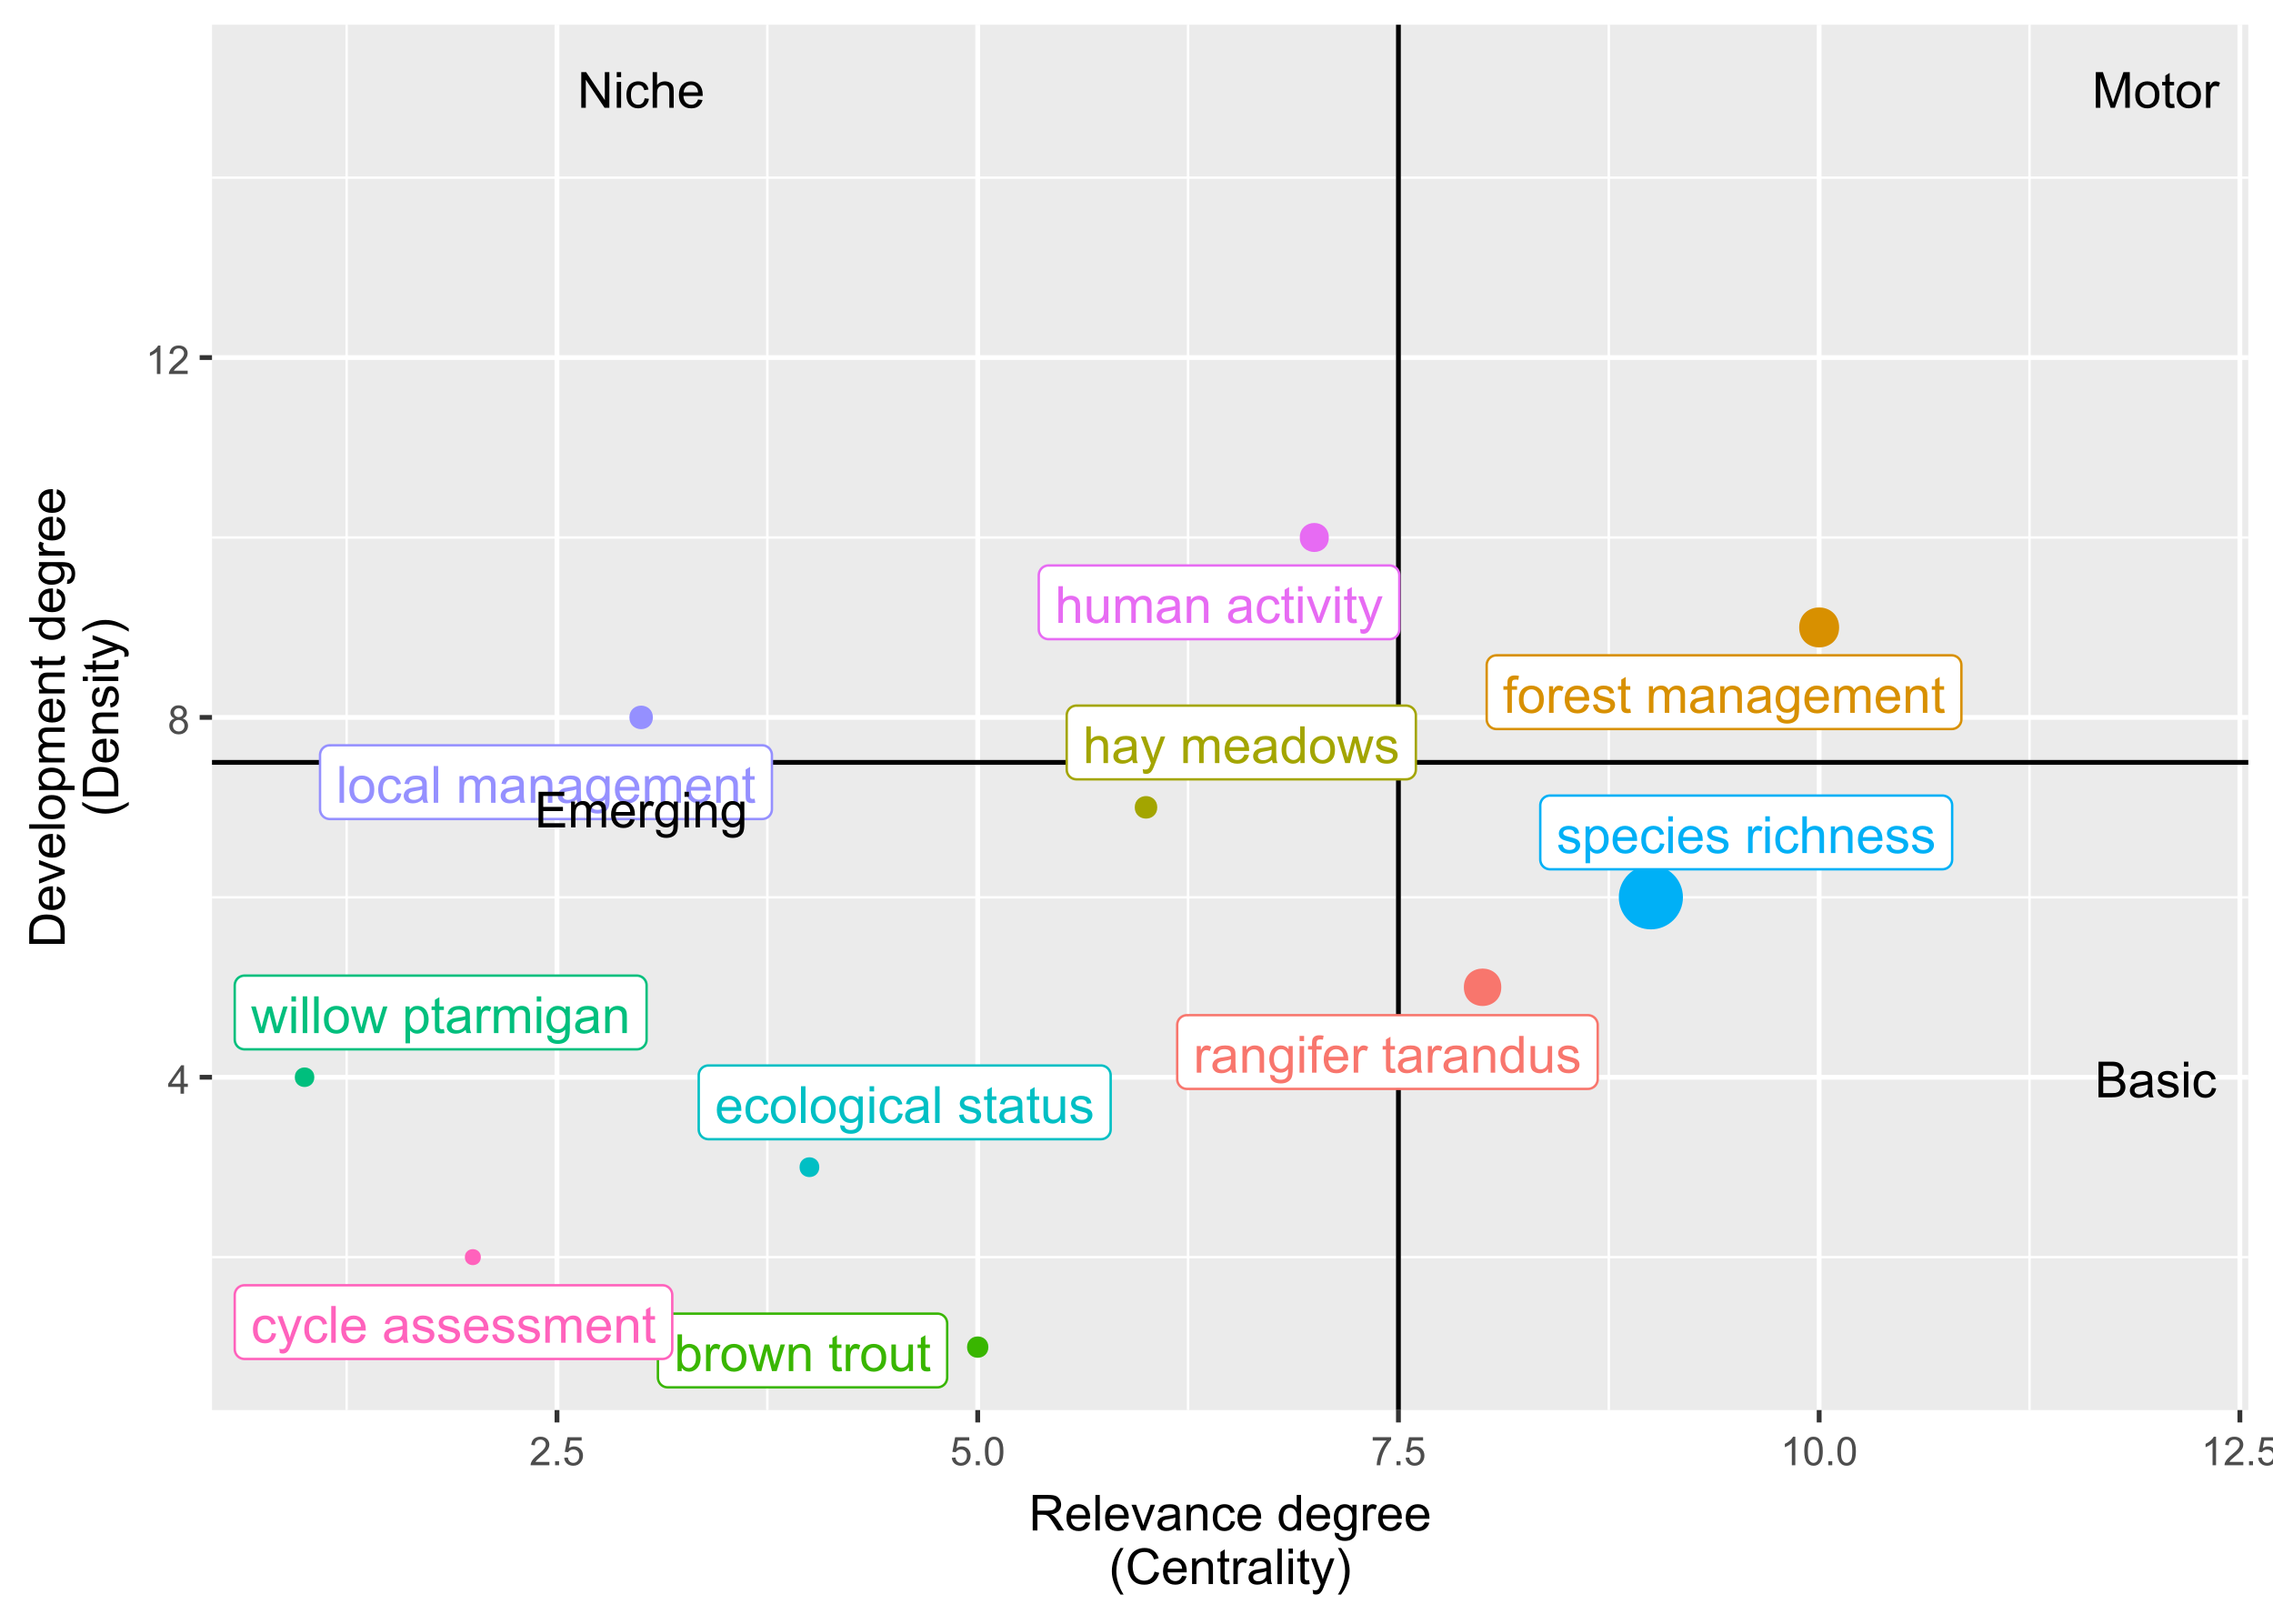 <?xml version="1.0" encoding="UTF-8"?>
<svg xmlns="http://www.w3.org/2000/svg" xmlns:xlink="http://www.w3.org/1999/xlink" width="504" height="360" viewBox="0 0 504 360">
<defs>
<g>
<g id="glyph-0-0">
<path d="M 0.352 -1.762 L 1.34 -1.918 C 1.395 -1.52 1.551 -1.219 1.805 -1.004 C 2.059 -0.793 2.41 -0.688 2.867 -0.688 C 3.328 -0.688 3.668 -0.781 3.891 -0.969 C 4.113 -1.156 4.223 -1.375 4.223 -1.629 C 4.223 -1.855 4.125 -2.031 3.93 -2.16 C 3.793 -2.25 3.449 -2.363 2.906 -2.5 C 2.172 -2.688 1.664 -2.848 1.383 -2.98 C 1.098 -3.117 0.883 -3.305 0.734 -3.543 C 0.59 -3.781 0.516 -4.047 0.516 -4.336 C 0.516 -4.598 0.578 -4.84 0.699 -5.066 C 0.816 -5.289 0.98 -5.477 1.188 -5.625 C 1.344 -5.738 1.559 -5.836 1.824 -5.914 C 2.094 -5.996 2.383 -6.035 2.691 -6.035 C 3.152 -6.035 3.559 -5.969 3.91 -5.836 C 4.258 -5.703 4.52 -5.52 4.684 -5.293 C 4.852 -5.066 4.965 -4.762 5.027 -4.379 L 4.051 -4.246 C 4.008 -4.551 3.879 -4.785 3.664 -4.957 C 3.453 -5.129 3.152 -5.211 2.762 -5.211 C 2.301 -5.211 1.977 -5.137 1.777 -4.984 C 1.582 -4.832 1.484 -4.656 1.484 -4.453 C 1.484 -4.32 1.523 -4.203 1.605 -4.102 C 1.688 -3.992 1.816 -3.906 1.988 -3.836 C 2.09 -3.797 2.383 -3.711 2.875 -3.578 C 3.582 -3.391 4.074 -3.234 4.355 -3.113 C 4.633 -2.996 4.852 -2.82 5.012 -2.59 C 5.172 -2.359 5.25 -2.074 5.25 -1.734 C 5.25 -1.402 5.152 -1.086 4.961 -0.793 C 4.766 -0.496 4.484 -0.27 4.117 -0.109 C 3.75 0.055 3.336 0.133 2.875 0.133 C 2.105 0.133 1.523 -0.027 1.121 -0.344 C 0.719 -0.664 0.461 -1.137 0.352 -1.762 Z M 0.352 -1.762 "/>
</g>
<g id="glyph-0-1">
<path d="M 0.75 2.262 L 0.75 -5.902 L 1.66 -5.902 L 1.66 -5.137 C 1.875 -5.434 2.117 -5.66 2.391 -5.809 C 2.66 -5.961 2.988 -6.035 3.375 -6.035 C 3.879 -6.035 4.32 -5.906 4.707 -5.645 C 5.094 -5.387 5.383 -5.02 5.578 -4.547 C 5.777 -4.078 5.875 -3.559 5.875 -2.996 C 5.875 -2.391 5.766 -1.848 5.551 -1.363 C 5.332 -0.879 5.016 -0.512 4.605 -0.254 C 4.191 0.004 3.758 0.133 3.301 0.133 C 2.969 0.133 2.668 0.062 2.402 -0.078 C 2.137 -0.219 1.922 -0.395 1.75 -0.609 L 1.75 2.262 L 0.75 2.262 M 1.656 -2.918 C 1.656 -2.156 1.809 -1.598 2.117 -1.234 C 2.426 -0.871 2.797 -0.688 3.234 -0.688 C 3.68 -0.688 4.059 -0.879 4.375 -1.254 C 4.691 -1.629 4.852 -2.211 4.852 -3 C 4.852 -3.754 4.695 -4.316 4.387 -4.691 C 4.078 -5.062 3.707 -5.25 3.277 -5.25 C 2.852 -5.25 2.477 -5.051 2.148 -4.652 C 1.82 -4.258 1.656 -3.676 1.656 -2.918 Z M 1.656 -2.918 "/>
</g>
<g id="glyph-0-2">
<path d="M 4.789 -1.902 L 5.824 -1.773 C 5.66 -1.168 5.359 -0.699 4.918 -0.367 C 4.477 -0.035 3.914 0.133 3.23 0.133 C 2.367 0.133 1.68 -0.133 1.176 -0.664 C 0.668 -1.195 0.418 -1.941 0.418 -2.902 C 0.418 -3.895 0.672 -4.664 1.184 -5.211 C 1.695 -5.762 2.359 -6.035 3.172 -6.035 C 3.961 -6.035 4.605 -5.766 5.105 -5.23 C 5.605 -4.691 5.855 -3.938 5.855 -2.961 C 5.855 -2.902 5.855 -2.812 5.852 -2.695 L 1.449 -2.695 C 1.488 -2.047 1.672 -1.551 2 -1.207 C 2.332 -0.863 2.742 -0.688 3.234 -0.688 C 3.602 -0.688 3.914 -0.785 4.172 -0.977 C 4.434 -1.172 4.637 -1.477 4.789 -1.902 M 1.508 -3.52 L 4.801 -3.52 C 4.758 -4.016 4.633 -4.387 4.422 -4.633 C 4.105 -5.02 3.691 -5.211 3.184 -5.211 C 2.727 -5.211 2.34 -5.059 2.027 -4.75 C 1.711 -4.445 1.539 -4.031 1.508 -3.52 Z M 1.508 -3.52 "/>
</g>
<g id="glyph-0-3">
<path d="M 4.602 -2.16 L 5.586 -2.035 C 5.477 -1.355 5.203 -0.824 4.758 -0.441 C 4.316 -0.059 3.773 0.133 3.129 0.133 C 2.32 0.133 1.672 -0.129 1.18 -0.66 C 0.691 -1.188 0.445 -1.941 0.445 -2.93 C 0.445 -3.566 0.551 -4.125 0.762 -4.602 C 0.973 -5.078 1.293 -5.438 1.727 -5.676 C 2.156 -5.914 2.625 -6.035 3.133 -6.035 C 3.773 -6.035 4.301 -5.871 4.707 -5.551 C 5.113 -5.227 5.375 -4.766 5.492 -4.168 L 4.52 -4.02 C 4.426 -4.414 4.262 -4.711 4.027 -4.914 C 3.789 -5.113 3.508 -5.211 3.172 -5.211 C 2.668 -5.211 2.262 -5.031 1.945 -4.672 C 1.629 -4.309 1.473 -3.738 1.473 -2.957 C 1.473 -2.164 1.625 -1.586 1.93 -1.227 C 2.23 -0.867 2.629 -0.688 3.117 -0.688 C 3.512 -0.688 3.84 -0.809 4.102 -1.051 C 4.363 -1.293 4.531 -1.66 4.602 -2.16 Z M 4.602 -2.16 "/>
</g>
<g id="glyph-0-4">
<path d="M 0.754 -6.996 L 0.754 -8.148 L 1.758 -8.148 L 1.758 -6.996 L 0.754 -6.996 M 0.754 0 L 0.754 -5.902 L 1.758 -5.902 L 1.758 0 Z M 0.754 0 "/>
</g>
<g id="glyph-0-5">
</g>
<g id="glyph-0-6">
<path d="M 0.738 0 L 0.738 -5.902 L 1.641 -5.902 L 1.641 -5.008 C 1.867 -5.426 2.082 -5.703 2.277 -5.836 C 2.469 -5.969 2.684 -6.035 2.918 -6.035 C 3.254 -6.035 3.598 -5.926 3.945 -5.711 L 3.602 -4.785 C 3.355 -4.93 3.113 -5 2.867 -5 C 2.648 -5 2.453 -4.938 2.277 -4.805 C 2.105 -4.672 1.98 -4.488 1.906 -4.258 C 1.797 -3.902 1.738 -3.512 1.738 -3.09 L 1.738 0 Z M 0.738 0 "/>
</g>
<g id="glyph-0-7">
<path d="M 0.75 0 L 0.75 -8.148 L 1.75 -8.148 L 1.75 -5.223 C 2.219 -5.766 2.805 -6.035 3.52 -6.035 C 3.953 -6.035 4.336 -5.949 4.656 -5.777 C 4.98 -5.605 5.211 -5.367 5.348 -5.062 C 5.488 -4.758 5.559 -4.316 5.559 -3.738 L 5.559 0 L 4.559 0 L 4.559 -3.738 C 4.559 -4.238 4.449 -4.605 4.23 -4.832 C 4.016 -5.059 3.707 -5.172 3.312 -5.172 C 3.016 -5.172 2.738 -5.098 2.477 -4.941 C 2.215 -4.789 2.027 -4.582 1.918 -4.316 C 1.805 -4.055 1.75 -3.691 1.75 -3.23 L 1.75 0 Z M 0.75 0 "/>
</g>
<g id="glyph-0-8">
<path d="M 0.75 0 L 0.75 -5.902 L 1.652 -5.902 L 1.652 -5.062 C 2.082 -5.711 2.711 -6.035 3.527 -6.035 C 3.883 -6.035 4.211 -5.973 4.508 -5.844 C 4.809 -5.715 5.031 -5.547 5.18 -5.34 C 5.328 -5.133 5.43 -4.887 5.492 -4.602 C 5.527 -4.418 5.547 -4.094 5.547 -3.629 L 5.547 0 L 4.547 0 L 4.547 -3.59 C 4.547 -3.996 4.508 -4.301 4.43 -4.504 C 4.352 -4.707 4.215 -4.867 4.016 -4.988 C 3.816 -5.109 3.586 -5.168 3.316 -5.168 C 2.891 -5.168 2.523 -5.031 2.215 -4.762 C 1.906 -4.492 1.75 -3.98 1.75 -3.223 L 1.75 0 Z M 0.75 0 "/>
</g>
<g id="glyph-0-9">
<path d="M 4.602 -0.727 C 4.23 -0.414 3.875 -0.191 3.531 -0.062 C 3.188 0.07 2.82 0.133 2.43 0.133 C 1.781 0.133 1.281 -0.023 0.934 -0.34 C 0.586 -0.66 0.41 -1.062 0.41 -1.555 C 0.41 -1.844 0.477 -2.109 0.609 -2.348 C 0.738 -2.586 0.914 -2.777 1.125 -2.922 C 1.34 -3.066 1.578 -3.176 1.844 -3.25 C 2.043 -3.305 2.336 -3.352 2.734 -3.402 C 3.543 -3.496 4.137 -3.613 4.52 -3.746 C 4.523 -3.883 4.523 -3.969 4.523 -4.008 C 4.523 -4.414 4.43 -4.703 4.238 -4.867 C 3.984 -5.094 3.605 -5.207 3.102 -5.207 C 2.629 -5.207 2.281 -5.125 2.059 -4.961 C 1.836 -4.793 1.668 -4.504 1.562 -4.086 L 0.582 -4.219 C 0.672 -4.637 0.82 -4.973 1.023 -5.23 C 1.227 -5.488 1.52 -5.688 1.906 -5.828 C 2.293 -5.965 2.738 -6.035 3.246 -6.035 C 3.75 -6.035 4.16 -5.977 4.473 -5.855 C 4.789 -5.738 5.02 -5.59 5.168 -5.41 C 5.316 -5.23 5.422 -5.004 5.48 -4.73 C 5.512 -4.559 5.531 -4.25 5.531 -3.809 L 5.531 -2.473 C 5.531 -1.543 5.551 -0.953 5.594 -0.707 C 5.637 -0.461 5.719 -0.227 5.848 0 L 4.801 0 C 4.699 -0.207 4.633 -0.449 4.602 -0.727 M 4.52 -2.961 C 4.156 -2.812 3.609 -2.688 2.883 -2.586 C 2.473 -2.523 2.184 -2.457 2.012 -2.383 C 1.84 -2.309 1.711 -2.203 1.617 -2.059 C 1.523 -1.918 1.477 -1.758 1.477 -1.582 C 1.477 -1.316 1.578 -1.094 1.781 -0.918 C 1.984 -0.738 2.277 -0.648 2.668 -0.648 C 3.055 -0.648 3.395 -0.734 3.695 -0.902 C 3.996 -1.07 4.215 -1.301 4.355 -1.594 C 4.465 -1.82 4.52 -2.156 4.52 -2.594 Z M 4.52 -2.961 "/>
</g>
<g id="glyph-0-10">
<path d="M 0.566 0.488 L 1.539 0.633 C 1.582 0.934 1.691 1.152 1.879 1.289 C 2.125 1.473 2.465 1.566 2.895 1.566 C 3.359 1.566 3.715 1.473 3.969 1.289 C 4.219 1.105 4.391 0.844 4.48 0.512 C 4.531 0.309 4.555 -0.121 4.551 -0.773 C 4.113 -0.258 3.57 0 2.918 0 C 2.105 0 1.477 -0.293 1.035 -0.879 C 0.59 -1.465 0.367 -2.164 0.367 -2.984 C 0.367 -3.547 0.469 -4.066 0.672 -4.543 C 0.875 -5.02 1.172 -5.387 1.559 -5.645 C 1.945 -5.906 2.402 -6.035 2.922 -6.035 C 3.621 -6.035 4.195 -5.754 4.645 -5.191 L 4.645 -5.902 L 5.566 -5.902 L 5.566 -0.801 C 5.566 0.117 5.477 0.77 5.289 1.152 C 5.102 1.535 4.805 1.84 4.398 2.062 C 3.992 2.285 3.492 2.395 2.902 2.395 C 2.195 2.395 1.629 2.238 1.195 1.922 C 0.762 1.602 0.551 1.125 0.566 0.488 M 1.395 -3.055 C 1.395 -2.281 1.547 -1.719 1.855 -1.363 C 2.164 -1.004 2.551 -0.828 3.012 -0.828 C 3.473 -0.828 3.855 -1.004 4.168 -1.359 C 4.48 -1.711 4.633 -2.266 4.633 -3.023 C 4.633 -3.746 4.473 -4.289 4.152 -4.656 C 3.832 -5.023 3.449 -5.207 2.996 -5.207 C 2.551 -5.207 2.172 -5.027 1.863 -4.664 C 1.551 -4.305 1.395 -3.77 1.395 -3.055 Z M 1.395 -3.055 "/>
</g>
<g id="glyph-0-11">
<path d="M 0.988 0 L 0.988 -5.125 L 0.105 -5.125 L 0.105 -5.902 L 0.988 -5.902 L 0.988 -6.531 C 0.988 -6.926 1.023 -7.219 1.094 -7.414 C 1.191 -7.672 1.359 -7.883 1.602 -8.043 C 1.848 -8.207 2.188 -8.285 2.621 -8.285 C 2.906 -8.285 3.215 -8.254 3.555 -8.188 L 3.406 -7.312 C 3.199 -7.352 3.004 -7.367 2.816 -7.367 C 2.516 -7.367 2.297 -7.305 2.172 -7.176 C 2.047 -7.043 1.984 -6.801 1.984 -6.445 L 1.984 -5.902 L 3.133 -5.902 L 3.133 -5.125 L 1.984 -5.125 L 1.984 0 Z M 0.988 0 "/>
</g>
<g id="glyph-0-12">
<path d="M 2.934 -0.895 L 3.078 -0.012 C 2.797 0.047 2.547 0.078 2.324 0.078 C 1.961 0.078 1.68 0.02 1.477 -0.094 C 1.277 -0.211 1.137 -0.359 1.055 -0.547 C 0.973 -0.734 0.934 -1.129 0.934 -1.727 L 0.934 -5.125 L 0.199 -5.125 L 0.199 -5.902 L 0.934 -5.902 L 0.934 -7.363 L 1.93 -7.965 L 1.93 -5.902 L 2.934 -5.902 L 2.934 -5.125 L 1.93 -5.125 L 1.93 -1.672 C 1.93 -1.387 1.945 -1.203 1.98 -1.121 C 2.016 -1.043 2.074 -0.977 2.152 -0.93 C 2.234 -0.879 2.348 -0.855 2.496 -0.855 C 2.605 -0.855 2.754 -0.867 2.934 -0.895 Z M 2.934 -0.895 "/>
</g>
<g id="glyph-0-13">
<path d="M 4.578 0 L 4.578 -0.746 C 4.203 -0.16 3.656 0.133 2.93 0.133 C 2.457 0.133 2.027 0.004 1.633 -0.254 C 1.238 -0.516 0.93 -0.879 0.715 -1.344 C 0.496 -1.809 0.391 -2.34 0.391 -2.945 C 0.391 -3.535 0.488 -4.07 0.684 -4.547 C 0.879 -5.027 1.176 -5.395 1.566 -5.652 C 1.961 -5.906 2.398 -6.035 2.883 -6.035 C 3.238 -6.035 3.555 -5.961 3.836 -5.809 C 4.113 -5.66 4.34 -5.465 4.512 -5.223 L 4.512 -8.148 L 5.508 -8.148 L 5.508 0 L 4.578 0 M 1.418 -2.945 C 1.418 -2.191 1.578 -1.625 1.895 -1.25 C 2.215 -0.875 2.59 -0.688 3.023 -0.688 C 3.461 -0.688 3.832 -0.867 4.137 -1.227 C 4.441 -1.582 4.598 -2.129 4.598 -2.863 C 4.598 -3.668 4.441 -4.262 4.129 -4.641 C 3.816 -5.02 3.434 -5.207 2.98 -5.207 C 2.535 -5.207 2.164 -5.027 1.863 -4.664 C 1.566 -4.301 1.418 -3.727 1.418 -2.945 Z M 1.418 -2.945 "/>
</g>
<g id="glyph-0-14">
<path d="M 4.617 0 L 4.617 -0.867 C 4.16 -0.199 3.535 0.133 2.746 0.133 C 2.398 0.133 2.07 0.066 1.77 -0.066 C 1.469 -0.199 1.242 -0.367 1.098 -0.57 C 0.953 -0.773 0.848 -1.02 0.789 -1.312 C 0.75 -1.508 0.727 -1.82 0.727 -2.246 L 0.727 -5.902 L 1.727 -5.902 L 1.727 -2.629 C 1.727 -2.105 1.75 -1.754 1.789 -1.574 C 1.852 -1.309 1.984 -1.102 2.191 -0.953 C 2.395 -0.805 2.645 -0.727 2.945 -0.727 C 3.246 -0.727 3.527 -0.805 3.789 -0.957 C 4.055 -1.113 4.238 -1.32 4.348 -1.586 C 4.457 -1.852 4.512 -2.234 4.512 -2.738 L 4.512 -5.902 L 5.512 -5.902 L 5.512 0 Z M 4.617 0 "/>
</g>
<g id="glyph-0-15">
<path d="M 0.379 -2.949 C 0.379 -4.043 0.684 -4.852 1.289 -5.379 C 1.797 -5.816 2.414 -6.035 3.145 -6.035 C 3.957 -6.035 4.621 -5.77 5.137 -5.238 C 5.648 -4.707 5.906 -3.973 5.906 -3.035 C 5.906 -2.273 5.793 -1.676 5.566 -1.242 C 5.336 -0.809 5.008 -0.469 4.57 -0.227 C 4.137 0.012 3.66 0.133 3.145 0.133 C 2.32 0.133 1.652 -0.133 1.141 -0.66 C 0.633 -1.191 0.379 -1.953 0.379 -2.949 M 1.406 -2.949 C 1.406 -2.195 1.57 -1.629 1.902 -1.254 C 2.23 -0.879 2.645 -0.688 3.145 -0.688 C 3.641 -0.688 4.055 -0.879 4.383 -1.258 C 4.715 -1.633 4.879 -2.211 4.879 -2.984 C 4.879 -3.715 4.715 -4.266 4.383 -4.645 C 4.051 -5.02 3.637 -5.207 3.145 -5.207 C 2.645 -5.207 2.23 -5.02 1.902 -4.645 C 1.57 -4.273 1.406 -3.707 1.406 -2.949 Z M 1.406 -2.949 "/>
</g>
<g id="glyph-0-16">
<path d="M 0.75 0 L 0.75 -5.902 L 1.645 -5.902 L 1.645 -5.074 C 1.832 -5.363 2.078 -5.594 2.383 -5.77 C 2.691 -5.945 3.043 -6.035 3.434 -6.035 C 3.871 -6.035 4.23 -5.945 4.508 -5.762 C 4.789 -5.582 4.988 -5.328 5.102 -5 C 5.566 -5.691 6.176 -6.035 6.926 -6.035 C 7.508 -6.035 7.961 -5.871 8.273 -5.551 C 8.59 -5.227 8.746 -4.727 8.746 -4.051 L 8.746 0 L 7.754 0 L 7.754 -3.719 C 7.754 -4.117 7.719 -4.406 7.656 -4.582 C 7.59 -4.758 7.473 -4.898 7.301 -5.008 C 7.133 -5.113 6.934 -5.168 6.703 -5.168 C 6.285 -5.168 5.941 -5.031 5.668 -4.754 C 5.395 -4.477 5.258 -4.035 5.258 -3.43 L 5.258 0 L 4.258 0 L 4.258 -3.836 C 4.258 -4.277 4.176 -4.613 4.012 -4.836 C 3.848 -5.059 3.582 -5.168 3.211 -5.168 C 2.93 -5.168 2.672 -5.094 2.43 -4.945 C 2.191 -4.797 2.02 -4.582 1.91 -4.297 C 1.805 -4.012 1.75 -3.598 1.75 -3.062 L 1.75 0 Z M 0.75 0 "/>
</g>
<g id="glyph-0-17">
<path d="M 1.672 0 L 0.746 0 L 0.746 -8.148 L 1.746 -8.148 L 1.746 -5.242 C 2.168 -5.77 2.707 -6.035 3.363 -6.035 C 3.727 -6.035 4.07 -5.961 4.395 -5.816 C 4.719 -5.668 4.984 -5.465 5.191 -5.199 C 5.402 -4.934 5.566 -4.613 5.684 -4.238 C 5.805 -3.867 5.863 -3.465 5.863 -3.039 C 5.863 -2.027 5.613 -1.246 5.113 -0.695 C 4.613 -0.145 4.012 0.133 3.312 0.133 C 2.617 0.133 2.07 -0.156 1.672 -0.738 L 1.672 0 M 1.66 -2.996 C 1.66 -2.289 1.758 -1.777 1.949 -1.461 C 2.266 -0.945 2.691 -0.688 3.23 -0.688 C 3.664 -0.688 4.043 -0.879 4.363 -1.258 C 4.68 -1.637 4.84 -2.203 4.84 -2.957 C 4.84 -3.727 4.688 -4.297 4.383 -4.664 C 4.078 -5.027 3.707 -5.211 3.273 -5.211 C 2.836 -5.211 2.457 -5.023 2.141 -4.645 C 1.82 -4.262 1.66 -3.715 1.66 -2.996 Z M 1.66 -2.996 "/>
</g>
<g id="glyph-0-18">
<path d="M 1.84 0 L 0.035 -5.902 L 1.066 -5.902 L 2.008 -2.496 L 2.355 -1.227 C 2.371 -1.293 2.473 -1.695 2.66 -2.445 L 3.602 -5.902 L 4.629 -5.902 L 5.512 -2.477 L 5.809 -1.352 L 6.145 -2.488 L 7.156 -5.902 L 8.129 -5.902 L 6.285 0 L 5.246 0 L 4.309 -3.535 L 4.078 -4.539 L 2.883 0 Z M 1.84 0 "/>
</g>
<g id="glyph-0-19">
<path d="M 0.707 2.273 L 0.594 1.332 C 0.812 1.395 1.004 1.422 1.168 1.422 C 1.391 1.422 1.566 1.387 1.699 1.312 C 1.832 1.238 1.941 1.133 2.027 1 C 2.09 0.898 2.191 0.652 2.336 0.254 C 2.352 0.199 2.383 0.117 2.422 0.012 L 0.184 -5.902 L 1.262 -5.902 L 2.488 -2.484 C 2.648 -2.051 2.793 -1.594 2.918 -1.117 C 3.031 -1.578 3.168 -2.023 3.328 -2.461 L 4.59 -5.902 L 5.59 -5.902 L 3.344 0.102 C 3.105 0.75 2.918 1.195 2.785 1.438 C 2.605 1.77 2.402 2.012 2.172 2.164 C 1.941 2.316 1.668 2.395 1.352 2.395 C 1.156 2.395 0.941 2.355 0.707 2.273 Z M 0.707 2.273 "/>
</g>
<g id="glyph-0-20">
<path d="M 0.727 0 L 0.727 -8.148 L 1.727 -8.148 L 1.727 0 Z M 0.727 0 "/>
</g>
<g id="glyph-0-21">
<path d="M 2.391 0 L 0.145 -5.902 L 1.199 -5.902 L 2.469 -2.367 C 2.605 -1.984 2.73 -1.59 2.844 -1.18 C 2.934 -1.488 3.059 -1.863 3.219 -2.301 L 4.527 -5.902 L 5.559 -5.902 L 3.324 0 Z M 2.391 0 "/>
</g>
<g id="glyph-1-0">
<path d="M 0.84 0 L 0.84 -7.902 L 1.914 -7.902 L 6.062 -1.699 L 6.062 -7.902 L 7.066 -7.902 L 7.066 0 L 5.996 0 L 1.844 -6.211 L 1.844 0 Z M 0.84 0 "/>
</g>
<g id="glyph-1-1">
<path d="M 0.734 -6.785 L 0.734 -7.902 L 1.703 -7.902 L 1.703 -6.785 L 0.734 -6.785 M 0.734 0 L 0.734 -5.727 L 1.703 -5.727 L 1.703 0 Z M 0.734 0 "/>
</g>
<g id="glyph-1-2">
<path d="M 4.465 -2.098 L 5.418 -1.973 C 5.312 -1.316 5.047 -0.801 4.617 -0.43 C 4.188 -0.055 3.66 0.129 3.035 0.129 C 2.25 0.129 1.621 -0.125 1.145 -0.641 C 0.668 -1.152 0.43 -1.887 0.43 -2.84 C 0.43 -3.457 0.535 -4 0.738 -4.465 C 0.941 -4.926 1.254 -5.273 1.672 -5.508 C 2.094 -5.738 2.547 -5.855 3.039 -5.855 C 3.66 -5.855 4.172 -5.695 4.566 -5.383 C 4.961 -5.066 5.215 -4.621 5.324 -4.043 L 4.383 -3.898 C 4.293 -4.281 4.133 -4.57 3.906 -4.766 C 3.676 -4.961 3.402 -5.055 3.078 -5.055 C 2.59 -5.055 2.191 -4.883 1.887 -4.531 C 1.582 -4.18 1.43 -3.625 1.43 -2.867 C 1.43 -2.098 1.574 -1.539 1.871 -1.191 C 2.164 -0.844 2.551 -0.668 3.023 -0.668 C 3.406 -0.668 3.723 -0.785 3.977 -1.02 C 4.234 -1.254 4.395 -1.613 4.465 -2.098 Z M 4.465 -2.098 "/>
</g>
<g id="glyph-1-3">
<path d="M 0.727 0 L 0.727 -7.902 L 1.699 -7.902 L 1.699 -5.066 C 2.152 -5.59 2.723 -5.855 3.414 -5.855 C 3.836 -5.855 4.203 -5.77 4.516 -5.602 C 4.828 -5.438 5.055 -5.207 5.188 -4.91 C 5.324 -4.617 5.391 -4.188 5.391 -3.629 L 5.391 0 L 4.422 0 L 4.422 -3.629 C 4.422 -4.113 4.316 -4.465 4.105 -4.688 C 3.895 -4.906 3.598 -5.02 3.211 -5.02 C 2.926 -5.02 2.656 -4.945 2.402 -4.793 C 2.148 -4.645 1.969 -4.445 1.859 -4.188 C 1.75 -3.934 1.699 -3.582 1.699 -3.133 L 1.699 0 Z M 0.727 0 "/>
</g>
<g id="glyph-1-4">
<path d="M 4.648 -1.844 L 5.648 -1.719 C 5.492 -1.133 5.199 -0.68 4.77 -0.355 C 4.344 -0.031 3.797 0.129 3.133 0.129 C 2.293 0.129 1.629 -0.129 1.141 -0.645 C 0.648 -1.16 0.402 -1.883 0.402 -2.812 C 0.402 -3.777 0.652 -4.523 1.148 -5.055 C 1.645 -5.59 2.289 -5.855 3.078 -5.855 C 3.844 -5.855 4.469 -5.594 4.953 -5.074 C 5.438 -4.551 5.68 -3.816 5.68 -2.875 C 5.68 -2.816 5.68 -2.73 5.676 -2.613 L 1.406 -2.613 C 1.441 -1.984 1.621 -1.504 1.941 -1.168 C 2.262 -0.836 2.66 -0.668 3.137 -0.668 C 3.492 -0.668 3.797 -0.762 4.047 -0.949 C 4.301 -1.137 4.5 -1.434 4.648 -1.844 M 1.461 -3.414 L 4.656 -3.414 C 4.613 -3.895 4.492 -4.254 4.289 -4.496 C 3.98 -4.871 3.582 -5.055 3.09 -5.055 C 2.645 -5.055 2.27 -4.906 1.965 -4.609 C 1.66 -4.312 1.492 -3.91 1.461 -3.414 Z M 1.461 -3.414 "/>
</g>
<g id="glyph-1-5">
<path d="M 0.82 0 L 0.82 -7.902 L 2.395 -7.902 L 4.266 -2.309 C 4.438 -1.785 4.562 -1.395 4.641 -1.137 C 4.73 -1.426 4.871 -1.848 5.062 -2.402 L 6.953 -7.902 L 8.359 -7.902 L 8.359 0 L 7.352 0 L 7.352 -6.613 L 5.055 0 L 4.113 0 L 1.828 -6.727 L 1.828 0 Z M 0.82 0 "/>
</g>
<g id="glyph-1-6">
<path d="M 0.367 -2.863 C 0.367 -3.922 0.66 -4.707 1.25 -5.219 C 1.742 -5.641 2.344 -5.855 3.051 -5.855 C 3.84 -5.855 4.48 -5.598 4.98 -5.082 C 5.48 -4.566 5.73 -3.852 5.73 -2.941 C 5.73 -2.207 5.621 -1.629 5.398 -1.203 C 5.176 -0.781 4.855 -0.453 4.434 -0.223 C 4.012 0.012 3.551 0.129 3.051 0.129 C 2.25 0.129 1.602 -0.129 1.109 -0.641 C 0.613 -1.156 0.367 -1.895 0.367 -2.863 M 1.363 -2.863 C 1.363 -2.129 1.523 -1.582 1.844 -1.215 C 2.164 -0.852 2.566 -0.668 3.051 -0.668 C 3.531 -0.668 3.934 -0.852 4.254 -1.219 C 4.574 -1.586 4.734 -2.145 4.734 -2.895 C 4.734 -3.602 4.57 -4.141 4.25 -4.504 C 3.93 -4.867 3.527 -5.051 3.051 -5.051 C 2.566 -5.051 2.164 -4.871 1.844 -4.508 C 1.523 -4.145 1.363 -3.594 1.363 -2.863 Z M 1.363 -2.863 "/>
</g>
<g id="glyph-1-7">
<path d="M 2.848 -0.867 L 2.984 -0.012 C 2.715 0.047 2.469 0.074 2.254 0.074 C 1.902 0.074 1.629 0.02 1.434 -0.09 C 1.238 -0.203 1.102 -0.348 1.023 -0.531 C 0.945 -0.711 0.906 -1.094 0.906 -1.676 L 0.906 -4.969 L 0.195 -4.969 L 0.195 -5.727 L 0.906 -5.727 L 0.906 -7.141 L 1.871 -7.723 L 1.871 -5.727 L 2.848 -5.727 L 2.848 -4.969 L 1.871 -4.969 L 1.871 -1.621 C 1.871 -1.348 1.887 -1.168 1.922 -1.09 C 1.957 -1.012 2.012 -0.945 2.09 -0.898 C 2.168 -0.852 2.277 -0.832 2.422 -0.832 C 2.527 -0.832 2.672 -0.844 2.848 -0.867 Z M 2.848 -0.867 "/>
</g>
<g id="glyph-1-8">
<path d="M 0.719 0 L 0.719 -5.727 L 1.59 -5.727 L 1.59 -4.855 C 1.812 -5.262 2.02 -5.531 2.207 -5.66 C 2.395 -5.789 2.605 -5.855 2.828 -5.855 C 3.156 -5.855 3.488 -5.75 3.828 -5.543 L 3.492 -4.641 C 3.254 -4.781 3.02 -4.852 2.781 -4.852 C 2.57 -4.852 2.379 -4.789 2.211 -4.66 C 2.043 -4.531 1.922 -4.355 1.848 -4.129 C 1.742 -3.785 1.688 -3.406 1.688 -2.996 L 1.688 0 Z M 0.719 0 "/>
</g>
<g id="glyph-1-9">
<path d="M 0.809 0 L 0.809 -7.902 L 3.773 -7.902 C 4.379 -7.902 4.859 -7.824 5.227 -7.664 C 5.59 -7.504 5.875 -7.258 6.082 -6.926 C 6.289 -6.59 6.395 -6.242 6.395 -5.883 C 6.395 -5.543 6.301 -5.227 6.117 -4.926 C 5.934 -4.629 5.656 -4.387 5.289 -4.203 C 5.766 -4.062 6.133 -3.824 6.391 -3.488 C 6.648 -3.148 6.777 -2.75 6.777 -2.289 C 6.777 -1.922 6.699 -1.578 6.543 -1.258 C 6.387 -0.941 6.191 -0.695 5.961 -0.523 C 5.73 -0.352 5.445 -0.219 5.098 -0.133 C 4.75 -0.043 4.324 0 3.82 0 L 0.809 0 M 1.855 -4.582 L 3.562 -4.582 C 4.027 -4.582 4.359 -4.613 4.559 -4.672 C 4.828 -4.754 5.027 -4.883 5.16 -5.066 C 5.297 -5.25 5.363 -5.48 5.363 -5.758 C 5.363 -6.02 5.301 -6.25 5.176 -6.449 C 5.051 -6.648 4.871 -6.785 4.637 -6.859 C 4.402 -6.934 4 -6.969 3.434 -6.969 L 1.855 -6.969 L 1.855 -4.582 M 1.855 -0.934 L 3.82 -0.934 C 4.16 -0.934 4.398 -0.945 4.535 -0.969 C 4.773 -1.012 4.977 -1.086 5.137 -1.188 C 5.297 -1.285 5.434 -1.434 5.535 -1.625 C 5.641 -1.816 5.691 -2.039 5.691 -2.289 C 5.691 -2.586 5.617 -2.84 5.465 -3.059 C 5.316 -3.277 5.105 -3.43 4.84 -3.516 C 4.57 -3.605 4.184 -3.648 3.684 -3.648 L 1.855 -3.648 Z M 1.855 -0.934 "/>
</g>
<g id="glyph-1-10">
<path d="M 4.465 -0.707 C 4.105 -0.402 3.758 -0.184 3.426 -0.059 C 3.094 0.066 2.738 0.129 2.355 0.129 C 1.727 0.129 1.242 -0.023 0.906 -0.332 C 0.566 -0.641 0.398 -1.031 0.398 -1.508 C 0.398 -1.789 0.461 -2.047 0.59 -2.277 C 0.719 -2.508 0.887 -2.695 1.09 -2.836 C 1.297 -2.977 1.531 -3.082 1.789 -3.152 C 1.98 -3.203 2.27 -3.254 2.652 -3.301 C 3.434 -3.391 4.012 -3.504 4.383 -3.633 C 4.387 -3.766 4.387 -3.852 4.387 -3.887 C 4.387 -4.281 4.297 -4.559 4.113 -4.723 C 3.863 -4.941 3.496 -5.051 3.008 -5.051 C 2.551 -5.051 2.215 -4.973 1.996 -4.812 C 1.781 -4.652 1.617 -4.367 1.516 -3.961 L 0.566 -4.09 C 0.652 -4.496 0.793 -4.824 0.992 -5.074 C 1.191 -5.324 1.477 -5.516 1.848 -5.652 C 2.223 -5.785 2.656 -5.855 3.148 -5.855 C 3.637 -5.855 4.035 -5.797 4.34 -5.68 C 4.645 -5.566 4.871 -5.422 5.012 -5.246 C 5.156 -5.074 5.258 -4.852 5.316 -4.586 C 5.348 -4.422 5.363 -4.125 5.363 -3.691 L 5.363 -2.398 C 5.363 -1.496 5.383 -0.926 5.426 -0.688 C 5.469 -0.449 5.547 -0.219 5.672 0 L 4.656 0 C 4.559 -0.203 4.492 -0.438 4.465 -0.707 M 4.383 -2.875 C 4.031 -2.73 3.504 -2.605 2.797 -2.508 C 2.398 -2.449 2.117 -2.383 1.953 -2.312 C 1.785 -2.242 1.66 -2.137 1.57 -1.996 C 1.48 -1.859 1.434 -1.707 1.434 -1.535 C 1.434 -1.277 1.531 -1.062 1.727 -0.891 C 1.922 -0.719 2.211 -0.629 2.586 -0.629 C 2.961 -0.629 3.293 -0.711 3.586 -0.875 C 3.875 -1.039 4.09 -1.262 4.227 -1.547 C 4.332 -1.766 4.383 -2.09 4.383 -2.516 Z M 4.383 -2.875 "/>
</g>
<g id="glyph-1-11">
<path d="M 0.34 -1.707 L 1.301 -1.859 C 1.352 -1.477 1.504 -1.18 1.75 -0.977 C 1.996 -0.77 2.34 -0.668 2.781 -0.668 C 3.227 -0.668 3.559 -0.758 3.773 -0.941 C 3.988 -1.121 4.098 -1.336 4.098 -1.578 C 4.098 -1.797 4 -1.973 3.812 -2.098 C 3.68 -2.184 3.348 -2.293 2.82 -2.426 C 2.109 -2.605 1.613 -2.762 1.34 -2.891 C 1.066 -3.023 0.855 -3.203 0.715 -3.438 C 0.574 -3.668 0.5 -3.926 0.5 -4.203 C 0.5 -4.461 0.559 -4.695 0.676 -4.914 C 0.793 -5.129 0.953 -5.312 1.152 -5.457 C 1.305 -5.566 1.512 -5.66 1.77 -5.738 C 2.031 -5.816 2.312 -5.855 2.609 -5.855 C 3.059 -5.855 3.453 -5.789 3.793 -5.66 C 4.133 -5.531 4.383 -5.355 4.543 -5.133 C 4.707 -4.914 4.816 -4.617 4.879 -4.246 L 3.93 -4.117 C 3.887 -4.414 3.762 -4.645 3.555 -4.809 C 3.348 -4.973 3.055 -5.055 2.68 -5.055 C 2.234 -5.055 1.914 -4.984 1.727 -4.836 C 1.535 -4.688 1.438 -4.516 1.438 -4.316 C 1.438 -4.191 1.48 -4.078 1.559 -3.977 C 1.637 -3.875 1.762 -3.789 1.93 -3.719 C 2.027 -3.684 2.312 -3.602 2.785 -3.473 C 3.473 -3.289 3.953 -3.137 4.223 -3.02 C 4.496 -2.906 4.707 -2.734 4.863 -2.512 C 5.016 -2.289 5.094 -2.012 5.094 -1.684 C 5.094 -1.359 5 -1.055 4.812 -0.77 C 4.621 -0.484 4.352 -0.262 3.996 -0.105 C 3.637 0.051 3.234 0.129 2.785 0.129 C 2.043 0.129 1.477 -0.023 1.086 -0.336 C 0.695 -0.645 0.449 -1.102 0.34 -1.707 Z M 0.34 -1.707 "/>
</g>
<g id="glyph-1-12">
<path d="M 0.875 0 L 0.875 -7.902 L 6.586 -7.902 L 6.586 -6.969 L 1.918 -6.969 L 1.918 -4.551 L 6.289 -4.551 L 6.289 -3.621 L 1.918 -3.621 L 1.918 -0.934 L 6.77 -0.934 L 6.77 0 Z M 0.875 0 "/>
</g>
<g id="glyph-1-13">
<path d="M 0.727 0 L 0.727 -5.727 L 1.594 -5.727 L 1.594 -4.922 C 1.773 -5.203 2.016 -5.426 2.312 -5.598 C 2.609 -5.77 2.949 -5.855 3.332 -5.855 C 3.754 -5.855 4.102 -5.766 4.375 -5.59 C 4.645 -5.414 4.836 -5.168 4.949 -4.852 C 5.402 -5.52 5.992 -5.855 6.715 -5.855 C 7.285 -5.855 7.723 -5.695 8.027 -5.383 C 8.332 -5.066 8.484 -4.582 8.484 -3.93 L 8.484 0 L 7.52 0 L 7.52 -3.605 C 7.52 -3.996 7.488 -4.273 7.426 -4.445 C 7.363 -4.613 7.25 -4.754 7.082 -4.855 C 6.918 -4.961 6.723 -5.012 6.5 -5.012 C 6.098 -5.012 5.766 -4.879 5.5 -4.613 C 5.23 -4.344 5.098 -3.914 5.098 -3.324 L 5.098 0 L 4.129 0 L 4.129 -3.719 C 4.129 -4.152 4.051 -4.473 3.891 -4.691 C 3.734 -4.906 3.477 -5.012 3.117 -5.012 C 2.844 -5.012 2.59 -4.941 2.359 -4.797 C 2.125 -4.652 1.957 -4.445 1.855 -4.168 C 1.75 -3.891 1.699 -3.492 1.699 -2.969 L 1.699 0 Z M 0.727 0 "/>
</g>
<g id="glyph-1-14">
<path d="M 0.551 0.473 L 1.492 0.613 C 1.531 0.906 1.641 1.117 1.82 1.25 C 2.062 1.43 2.391 1.52 2.809 1.52 C 3.258 1.52 3.605 1.43 3.848 1.25 C 4.094 1.07 4.258 0.82 4.344 0.496 C 4.395 0.297 4.418 -0.117 4.414 -0.75 C 3.992 -0.25 3.461 0 2.828 0 C 2.043 0 1.434 -0.285 1.004 -0.852 C 0.57 -1.418 0.355 -2.102 0.355 -2.895 C 0.355 -3.441 0.453 -3.945 0.652 -4.406 C 0.852 -4.867 1.137 -5.227 1.512 -5.477 C 1.887 -5.727 2.328 -5.855 2.836 -5.855 C 3.512 -5.855 4.066 -5.582 4.508 -5.035 L 4.508 -5.727 L 5.402 -5.727 L 5.402 -0.777 C 5.402 0.113 5.309 0.746 5.129 1.117 C 4.949 1.492 4.66 1.785 4.266 2 C 3.875 2.215 3.391 2.324 2.812 2.324 C 2.133 2.324 1.578 2.168 1.16 1.863 C 0.738 1.555 0.535 1.094 0.551 0.473 M 1.352 -2.965 C 1.352 -2.215 1.504 -1.664 1.801 -1.32 C 2.098 -0.977 2.473 -0.805 2.922 -0.805 C 3.367 -0.805 3.742 -0.977 4.043 -1.316 C 4.344 -1.66 4.496 -2.199 4.496 -2.934 C 4.496 -3.633 4.34 -4.16 4.031 -4.516 C 3.719 -4.871 3.344 -5.051 2.906 -5.051 C 2.473 -5.051 2.109 -4.875 1.805 -4.523 C 1.504 -4.176 1.352 -3.656 1.352 -2.965 Z M 1.352 -2.965 "/>
</g>
<g id="glyph-1-15">
<path d="M 0.727 0 L 0.727 -5.727 L 1.602 -5.727 L 1.602 -4.91 C 2.02 -5.539 2.629 -5.855 3.422 -5.855 C 3.77 -5.855 4.086 -5.793 4.375 -5.668 C 4.664 -5.543 4.879 -5.383 5.023 -5.18 C 5.168 -4.98 5.27 -4.738 5.324 -4.465 C 5.363 -4.285 5.379 -3.969 5.379 -3.52 L 5.379 0 L 4.41 0 L 4.41 -3.48 C 4.41 -3.879 4.371 -4.172 4.297 -4.367 C 4.223 -4.566 4.086 -4.723 3.895 -4.84 C 3.703 -4.953 3.477 -5.012 3.219 -5.012 C 2.805 -5.012 2.449 -4.883 2.148 -4.621 C 1.848 -4.355 1.699 -3.859 1.699 -3.125 L 1.699 0 Z M 0.727 0 "/>
</g>
<g id="glyph-2-0">
<path d="M 2.844 0 L 2.844 -1.508 L 0.113 -1.508 L 0.113 -2.219 L 2.988 -6.301 L 3.617 -6.301 L 3.617 -2.219 L 4.469 -2.219 L 4.469 -1.508 L 3.617 -1.508 L 3.617 0 L 2.844 0 M 2.844 -2.219 L 2.844 -5.059 L 0.871 -2.219 Z M 2.844 -2.219 "/>
</g>
<g id="glyph-2-1">
<path d="M 1.555 -3.418 C 1.234 -3.535 0.996 -3.699 0.844 -3.918 C 0.688 -4.137 0.609 -4.398 0.609 -4.699 C 0.609 -5.16 0.773 -5.543 1.105 -5.855 C 1.434 -6.168 1.871 -6.324 2.418 -6.324 C 2.969 -6.324 3.41 -6.164 3.746 -5.848 C 4.082 -5.527 4.25 -5.137 4.25 -4.68 C 4.25 -4.387 4.172 -4.133 4.02 -3.918 C 3.867 -3.699 3.633 -3.535 3.32 -3.418 C 3.707 -3.289 4.004 -3.086 4.203 -2.805 C 4.406 -2.523 4.508 -2.191 4.508 -1.801 C 4.508 -1.262 4.316 -0.809 3.938 -0.441 C 3.555 -0.074 3.055 0.109 2.434 0.109 C 1.809 0.109 1.309 -0.078 0.93 -0.445 C 0.547 -0.812 0.355 -1.273 0.355 -1.82 C 0.355 -2.23 0.461 -2.574 0.668 -2.852 C 0.875 -3.129 1.172 -3.316 1.555 -3.418 M 1.402 -4.727 C 1.402 -4.43 1.496 -4.184 1.688 -3.996 C 1.879 -3.809 2.129 -3.711 2.438 -3.711 C 2.734 -3.711 2.977 -3.805 3.168 -3.992 C 3.359 -4.18 3.453 -4.41 3.453 -4.684 C 3.453 -4.969 3.355 -5.207 3.16 -5.398 C 2.965 -5.594 2.719 -5.688 2.43 -5.688 C 2.133 -5.688 1.887 -5.594 1.691 -5.406 C 1.5 -5.215 1.402 -4.988 1.402 -4.727 M 1.152 -1.816 C 1.152 -1.598 1.203 -1.383 1.309 -1.176 C 1.414 -0.973 1.57 -0.812 1.773 -0.699 C 1.98 -0.586 2.203 -0.527 2.441 -0.527 C 2.809 -0.527 3.117 -0.648 3.355 -0.887 C 3.598 -1.121 3.719 -1.426 3.719 -1.793 C 3.719 -2.164 3.594 -2.473 3.344 -2.715 C 3.098 -2.961 2.789 -3.082 2.414 -3.082 C 2.051 -3.082 1.75 -2.961 1.512 -2.719 C 1.27 -2.48 1.152 -2.18 1.152 -1.816 Z M 1.152 -1.816 "/>
</g>
<g id="glyph-2-2">
<path d="M 3.277 0 L 2.504 0 L 2.504 -4.93 C 2.32 -4.75 2.074 -4.574 1.773 -4.395 C 1.469 -4.219 1.199 -4.086 0.957 -3.996 L 0.957 -4.742 C 1.391 -4.945 1.77 -5.195 2.094 -5.484 C 2.418 -5.773 2.645 -6.055 2.781 -6.324 L 3.277 -6.324 Z M 3.277 0 "/>
</g>
<g id="glyph-2-3">
<path d="M 4.43 -0.742 L 4.43 0 L 0.266 0 C 0.262 -0.188 0.289 -0.367 0.355 -0.539 C 0.461 -0.82 0.633 -1.102 0.867 -1.375 C 1.098 -1.648 1.438 -1.969 1.879 -2.328 C 2.562 -2.891 3.023 -3.336 3.266 -3.664 C 3.508 -3.992 3.625 -4.301 3.625 -4.594 C 3.625 -4.898 3.516 -5.16 3.297 -5.367 C 3.078 -5.578 2.793 -5.684 2.441 -5.684 C 2.066 -5.684 1.77 -5.574 1.547 -5.352 C 1.324 -5.125 1.211 -4.816 1.207 -4.422 L 0.414 -4.504 C 0.469 -5.098 0.672 -5.547 1.027 -5.859 C 1.383 -6.168 1.859 -6.324 2.457 -6.324 C 3.062 -6.324 3.539 -6.156 3.895 -5.824 C 4.246 -5.488 4.422 -5.07 4.422 -4.578 C 4.422 -4.324 4.371 -4.078 4.266 -3.832 C 4.164 -3.59 3.992 -3.332 3.754 -3.062 C 3.516 -2.793 3.117 -2.426 2.562 -1.957 C 2.098 -1.566 1.801 -1.301 1.668 -1.164 C 1.535 -1.023 1.426 -0.883 1.34 -0.742 Z M 4.43 -0.742 "/>
</g>
<g id="glyph-2-4">
<path d="M 0.801 0 L 0.801 -0.883 L 1.68 -0.883 L 1.68 0 Z M 0.801 0 "/>
</g>
<g id="glyph-2-5">
<path d="M 0.367 -1.648 L 1.176 -1.719 C 1.238 -1.324 1.379 -1.027 1.598 -0.828 C 1.816 -0.629 2.078 -0.527 2.391 -0.527 C 2.762 -0.527 3.078 -0.668 3.336 -0.949 C 3.594 -1.23 3.723 -1.602 3.723 -2.066 C 3.723 -2.508 3.598 -2.855 3.348 -3.109 C 3.102 -3.367 2.777 -3.492 2.375 -3.492 C 2.125 -3.492 1.902 -3.438 1.703 -3.324 C 1.5 -3.211 1.344 -3.062 1.23 -2.883 L 0.504 -2.977 L 1.113 -6.215 L 4.246 -6.215 L 4.246 -5.473 L 1.73 -5.473 L 1.391 -3.781 C 1.77 -4.043 2.168 -4.176 2.582 -4.176 C 3.133 -4.176 3.598 -3.984 3.977 -3.605 C 4.352 -3.223 4.543 -2.734 4.543 -2.137 C 4.543 -1.566 4.375 -1.074 4.043 -0.656 C 3.641 -0.148 3.09 0.109 2.391 0.109 C 1.816 0.109 1.348 -0.055 0.984 -0.375 C 0.625 -0.695 0.418 -1.121 0.367 -1.648 Z M 0.367 -1.648 "/>
</g>
<g id="glyph-2-6">
<path d="M 0.367 -3.105 C 0.367 -3.852 0.441 -4.449 0.594 -4.906 C 0.75 -5.359 0.977 -5.711 1.277 -5.957 C 1.582 -6.203 1.961 -6.324 2.418 -6.324 C 2.758 -6.324 3.055 -6.258 3.309 -6.121 C 3.562 -5.984 3.773 -5.789 3.941 -5.531 C 4.105 -5.277 4.238 -4.965 4.332 -4.594 C 4.426 -4.227 4.473 -3.73 4.473 -3.105 C 4.473 -2.367 4.398 -1.77 4.246 -1.316 C 4.094 -0.863 3.867 -0.512 3.562 -0.266 C 3.262 -0.016 2.879 0.109 2.418 0.109 C 1.812 0.109 1.336 -0.109 0.988 -0.547 C 0.574 -1.07 0.367 -1.922 0.367 -3.105 M 1.16 -3.105 C 1.16 -2.074 1.281 -1.383 1.523 -1.043 C 1.766 -0.699 2.062 -0.527 2.418 -0.527 C 2.773 -0.527 3.074 -0.699 3.316 -1.043 C 3.559 -1.387 3.68 -2.074 3.68 -3.105 C 3.68 -4.145 3.559 -4.832 3.316 -5.172 C 3.074 -5.516 2.773 -5.684 2.41 -5.684 C 2.055 -5.684 1.773 -5.535 1.559 -5.234 C 1.293 -4.852 1.16 -4.141 1.16 -3.105 Z M 1.16 -3.105 "/>
</g>
<g id="glyph-2-7">
<path d="M 0.418 -5.473 L 0.418 -6.219 L 4.496 -6.219 L 4.496 -5.617 C 4.094 -5.188 3.695 -4.621 3.301 -3.914 C 2.91 -3.207 2.605 -2.48 2.391 -1.73 C 2.234 -1.203 2.137 -0.629 2.094 0 L 1.297 0 C 1.305 -0.496 1.402 -1.094 1.59 -1.797 C 1.777 -2.496 2.043 -3.176 2.391 -3.828 C 2.738 -4.477 3.109 -5.027 3.504 -5.473 Z M 0.418 -5.473 "/>
</g>
<g id="glyph-3-0">
<path d="M 0.863 0 L 0.863 -7.875 L 4.355 -7.875 C 5.059 -7.875 5.59 -7.805 5.957 -7.66 C 6.32 -7.52 6.613 -7.27 6.832 -6.914 C 7.051 -6.555 7.16 -6.16 7.16 -5.727 C 7.16 -5.168 6.98 -4.695 6.617 -4.312 C 6.254 -3.93 5.695 -3.688 4.941 -3.582 C 5.219 -3.449 5.426 -3.32 5.57 -3.191 C 5.875 -2.91 6.164 -2.562 6.434 -2.145 L 7.805 0 L 6.492 0 L 5.453 -1.637 C 5.148 -2.109 4.898 -2.473 4.699 -2.723 C 4.504 -2.973 4.328 -3.148 4.172 -3.25 C 4.016 -3.352 3.855 -3.418 3.695 -3.461 C 3.578 -3.484 3.383 -3.496 3.117 -3.496 L 1.906 -3.496 L 1.906 0 L 0.863 0 M 1.906 -4.398 L 4.148 -4.398 C 4.621 -4.398 4.996 -4.449 5.266 -4.547 C 5.531 -4.645 5.734 -4.801 5.875 -5.02 C 6.016 -5.234 6.086 -5.473 6.086 -5.727 C 6.086 -6.098 5.949 -6.402 5.68 -6.645 C 5.41 -6.883 4.984 -7.004 4.398 -7.004 L 1.906 -7.004 Z M 1.906 -4.398 "/>
</g>
<g id="glyph-3-1">
<path d="M 4.629 -1.836 L 5.629 -1.715 C 5.473 -1.129 5.18 -0.676 4.754 -0.355 C 4.328 -0.031 3.781 0.129 3.121 0.129 C 2.285 0.129 1.625 -0.129 1.137 -0.641 C 0.648 -1.156 0.402 -1.875 0.402 -2.805 C 0.402 -3.762 0.648 -4.508 1.145 -5.039 C 1.637 -5.566 2.277 -5.832 3.066 -5.832 C 3.828 -5.832 4.453 -5.574 4.938 -5.055 C 5.418 -4.535 5.66 -3.805 5.66 -2.863 C 5.66 -2.805 5.66 -2.719 5.656 -2.605 L 1.402 -2.605 C 1.438 -1.977 1.613 -1.5 1.934 -1.164 C 2.254 -0.832 2.648 -0.664 3.125 -0.664 C 3.48 -0.664 3.781 -0.758 4.035 -0.945 C 4.285 -1.133 4.484 -1.43 4.629 -1.836 M 1.457 -3.398 L 4.641 -3.398 C 4.598 -3.879 4.477 -4.238 4.273 -4.48 C 3.969 -4.852 3.566 -5.039 3.078 -5.039 C 2.633 -5.039 2.262 -4.891 1.957 -4.594 C 1.656 -4.297 1.488 -3.898 1.457 -3.398 Z M 1.457 -3.398 "/>
</g>
<g id="glyph-3-2">
<path d="M 0.703 0 L 0.703 -7.875 L 1.672 -7.875 L 1.672 0 Z M 0.703 0 "/>
</g>
<g id="glyph-3-3">
<path d="M 2.309 0 L 0.141 -5.703 L 1.16 -5.703 L 2.383 -2.289 C 2.516 -1.918 2.641 -1.535 2.75 -1.141 C 2.836 -1.438 2.957 -1.801 3.109 -2.223 L 4.379 -5.703 L 5.371 -5.703 L 3.211 0 Z M 2.309 0 "/>
</g>
<g id="glyph-3-4">
<path d="M 4.445 -0.703 C 4.09 -0.398 3.746 -0.184 3.414 -0.059 C 3.082 0.066 2.727 0.129 2.348 0.129 C 1.719 0.129 1.238 -0.023 0.902 -0.332 C 0.566 -0.637 0.398 -1.027 0.398 -1.504 C 0.398 -1.781 0.461 -2.039 0.59 -2.27 C 0.715 -2.5 0.883 -2.688 1.086 -2.824 C 1.293 -2.965 1.523 -3.07 1.781 -3.141 C 1.973 -3.191 2.258 -3.242 2.641 -3.289 C 3.422 -3.379 3.996 -3.492 4.367 -3.621 C 4.371 -3.754 4.371 -3.836 4.371 -3.871 C 4.371 -4.266 4.281 -4.543 4.098 -4.703 C 3.852 -4.922 3.484 -5.031 2.996 -5.031 C 2.543 -5.031 2.207 -4.953 1.988 -4.793 C 1.773 -4.633 1.613 -4.352 1.508 -3.949 L 0.562 -4.078 C 0.648 -4.48 0.793 -4.809 0.988 -5.059 C 1.184 -5.305 1.469 -5.496 1.844 -5.633 C 2.215 -5.766 2.645 -5.832 3.137 -5.832 C 3.625 -5.832 4.02 -5.777 4.324 -5.66 C 4.629 -5.547 4.852 -5.402 4.996 -5.23 C 5.137 -5.055 5.238 -4.836 5.297 -4.57 C 5.328 -4.406 5.344 -4.109 5.344 -3.68 L 5.344 -2.391 C 5.344 -1.492 5.363 -0.922 5.406 -0.684 C 5.445 -0.445 5.527 -0.219 5.648 0 L 4.641 0 C 4.539 -0.199 4.477 -0.434 4.445 -0.703 M 4.367 -2.863 C 4.016 -2.719 3.488 -2.598 2.789 -2.496 C 2.391 -2.441 2.109 -2.375 1.945 -2.305 C 1.781 -2.234 1.652 -2.129 1.562 -1.988 C 1.473 -1.852 1.43 -1.699 1.43 -1.531 C 1.43 -1.273 1.527 -1.059 1.723 -0.887 C 1.918 -0.715 2.203 -0.629 2.578 -0.629 C 2.949 -0.629 3.281 -0.711 3.57 -0.871 C 3.863 -1.035 4.074 -1.258 4.211 -1.543 C 4.316 -1.762 4.367 -2.082 4.367 -2.508 Z M 4.367 -2.863 "/>
</g>
<g id="glyph-3-5">
<path d="M 0.727 0 L 0.727 -5.703 L 1.594 -5.703 L 1.594 -4.895 C 2.016 -5.52 2.621 -5.832 3.41 -5.832 C 3.754 -5.832 4.07 -5.77 4.359 -5.648 C 4.648 -5.523 4.863 -5.363 5.008 -5.16 C 5.148 -4.961 5.25 -4.723 5.305 -4.445 C 5.344 -4.27 5.359 -3.953 5.359 -3.508 L 5.359 0 L 4.395 0 L 4.395 -3.469 C 4.395 -3.863 4.355 -4.156 4.281 -4.352 C 4.207 -4.547 4.07 -4.703 3.879 -4.82 C 3.688 -4.938 3.465 -4.996 3.207 -4.996 C 2.793 -4.996 2.438 -4.863 2.141 -4.602 C 1.84 -4.34 1.691 -3.844 1.691 -3.117 L 1.691 0 Z M 0.727 0 "/>
</g>
<g id="glyph-3-6">
<path d="M 4.445 -2.09 L 5.398 -1.965 C 5.293 -1.312 5.027 -0.797 4.602 -0.426 C 4.172 -0.055 3.648 0.129 3.023 0.129 C 2.242 0.129 1.617 -0.125 1.141 -0.637 C 0.668 -1.148 0.43 -1.879 0.43 -2.832 C 0.43 -3.445 0.531 -3.984 0.734 -4.445 C 0.941 -4.91 1.25 -5.254 1.668 -5.488 C 2.086 -5.719 2.539 -5.832 3.031 -5.832 C 3.648 -5.832 4.156 -5.676 4.551 -5.363 C 4.941 -5.051 5.195 -4.605 5.305 -4.027 L 4.367 -3.883 C 4.277 -4.266 4.117 -4.555 3.891 -4.75 C 3.664 -4.941 3.391 -5.039 3.066 -5.039 C 2.578 -5.039 2.184 -4.863 1.879 -4.516 C 1.574 -4.164 1.422 -3.613 1.422 -2.859 C 1.422 -2.09 1.57 -1.535 1.863 -1.188 C 2.156 -0.84 2.539 -0.664 3.012 -0.664 C 3.395 -0.664 3.711 -0.781 3.965 -1.016 C 4.219 -1.246 4.379 -1.605 4.445 -2.09 Z M 4.445 -2.09 "/>
</g>
<g id="glyph-3-7">
</g>
<g id="glyph-3-8">
<path d="M 4.426 0 L 4.426 -0.719 C 4.062 -0.152 3.531 0.129 2.832 0.129 C 2.375 0.129 1.957 0.004 1.578 -0.246 C 1.195 -0.496 0.898 -0.848 0.691 -1.297 C 0.48 -1.746 0.375 -2.262 0.375 -2.848 C 0.375 -3.414 0.473 -3.934 0.66 -4.395 C 0.852 -4.859 1.137 -5.215 1.516 -5.461 C 1.895 -5.711 2.32 -5.832 2.789 -5.832 C 3.133 -5.832 3.438 -5.762 3.707 -5.617 C 3.977 -5.469 4.191 -5.281 4.359 -5.047 L 4.359 -7.875 L 5.324 -7.875 L 5.324 0 L 4.426 0 M 1.371 -2.848 C 1.371 -2.117 1.523 -1.57 1.832 -1.207 C 2.141 -0.848 2.504 -0.664 2.922 -0.664 C 3.344 -0.664 3.703 -0.84 4 -1.184 C 4.293 -1.531 4.441 -2.059 4.441 -2.766 C 4.441 -3.547 4.293 -4.121 3.992 -4.484 C 3.691 -4.852 3.32 -5.031 2.879 -5.031 C 2.449 -5.031 2.09 -4.855 1.801 -4.508 C 1.516 -4.156 1.371 -3.602 1.371 -2.848 Z M 1.371 -2.848 "/>
</g>
<g id="glyph-3-9">
<path d="M 0.547 0.473 L 1.488 0.613 C 1.527 0.902 1.637 1.113 1.816 1.246 C 2.055 1.426 2.383 1.516 2.797 1.516 C 3.246 1.516 3.59 1.426 3.836 1.246 C 4.078 1.066 4.242 0.816 4.328 0.492 C 4.379 0.297 4.402 -0.117 4.398 -0.746 C 3.977 -0.25 3.449 0 2.82 0 C 2.035 0 1.43 -0.281 1 -0.848 C 0.57 -1.414 0.355 -2.094 0.355 -2.883 C 0.355 -3.43 0.453 -3.93 0.648 -4.391 C 0.848 -4.852 1.133 -5.207 1.508 -5.457 C 1.879 -5.707 2.32 -5.832 2.824 -5.832 C 3.5 -5.832 4.055 -5.562 4.492 -5.016 L 4.492 -5.703 L 5.383 -5.703 L 5.383 -0.773 C 5.383 0.113 5.293 0.742 5.109 1.113 C 4.93 1.484 4.645 1.777 4.25 1.992 C 3.859 2.207 3.375 2.316 2.805 2.316 C 2.125 2.316 1.574 2.16 1.156 1.855 C 0.734 1.551 0.535 1.09 0.547 0.473 M 1.348 -2.953 C 1.348 -2.207 1.496 -1.66 1.793 -1.316 C 2.09 -0.973 2.465 -0.801 2.91 -0.801 C 3.355 -0.801 3.727 -0.973 4.027 -1.312 C 4.328 -1.656 4.48 -2.191 4.48 -2.922 C 4.48 -3.621 4.324 -4.148 4.016 -4.5 C 3.707 -4.855 3.332 -5.031 2.895 -5.031 C 2.465 -5.031 2.102 -4.859 1.801 -4.508 C 1.5 -4.16 1.348 -3.641 1.348 -2.953 Z M 1.348 -2.953 "/>
</g>
<g id="glyph-3-10">
<path d="M 0.715 0 L 0.715 -5.703 L 1.586 -5.703 L 1.586 -4.84 C 1.805 -5.242 2.012 -5.512 2.199 -5.641 C 2.387 -5.77 2.594 -5.832 2.82 -5.832 C 3.145 -5.832 3.477 -5.73 3.812 -5.523 L 3.48 -4.625 C 3.242 -4.766 3.008 -4.832 2.773 -4.836 C 2.559 -4.832 2.371 -4.77 2.203 -4.645 C 2.035 -4.516 1.914 -4.34 1.844 -4.113 C 1.734 -3.77 1.68 -3.395 1.68 -2.984 L 1.68 0 Z M 0.715 0 "/>
</g>
<g id="glyph-3-11">
<path d="M 2.574 2.316 C 2.039 1.641 1.59 0.855 1.219 -0.047 C 0.852 -0.949 0.664 -1.887 0.664 -2.852 C 0.664 -3.703 0.805 -4.52 1.078 -5.301 C 1.402 -6.207 1.898 -7.109 2.574 -8.008 L 3.266 -8.008 C 2.832 -7.262 2.547 -6.73 2.406 -6.414 C 2.188 -5.918 2.016 -5.402 1.891 -4.867 C 1.738 -4.195 1.66 -3.523 1.66 -2.848 C 1.66 -1.125 2.195 0.598 3.266 2.316 Z M 2.574 2.316 "/>
</g>
<g id="glyph-3-12">
<path d="M 6.469 -2.762 L 7.508 -2.496 C 7.289 -1.641 6.898 -0.988 6.328 -0.539 C 5.762 -0.09 5.07 0.133 4.25 0.133 C 3.398 0.133 2.711 -0.039 2.18 -0.383 C 1.645 -0.73 1.242 -1.23 0.965 -1.887 C 0.688 -2.539 0.547 -3.242 0.547 -3.996 C 0.547 -4.816 0.703 -5.531 1.02 -6.141 C 1.332 -6.754 1.777 -7.215 2.355 -7.531 C 2.934 -7.852 3.57 -8.008 4.266 -8.008 C 5.051 -8.008 5.715 -7.809 6.25 -7.406 C 6.789 -7.004 7.164 -6.441 7.375 -5.715 L 6.348 -5.473 C 6.164 -6.047 5.902 -6.465 5.555 -6.727 C 5.207 -6.984 4.77 -7.117 4.242 -7.117 C 3.637 -7.117 3.133 -6.973 2.727 -6.68 C 2.32 -6.391 2.035 -6.004 1.867 -5.512 C 1.703 -5.023 1.621 -4.52 1.621 -4 C 1.621 -3.332 1.719 -2.746 1.914 -2.246 C 2.109 -1.75 2.414 -1.375 2.824 -1.129 C 3.238 -0.883 3.684 -0.758 4.164 -0.758 C 4.746 -0.758 5.242 -0.926 5.645 -1.262 C 6.051 -1.598 6.324 -2.098 6.469 -2.762 Z M 6.469 -2.762 "/>
</g>
<g id="glyph-3-13">
<path d="M 2.836 -0.863 L 2.977 -0.012 C 2.703 0.047 2.461 0.074 2.246 0.074 C 1.895 0.074 1.621 0.02 1.43 -0.09 C 1.234 -0.203 1.098 -0.348 1.02 -0.527 C 0.941 -0.711 0.902 -1.09 0.902 -1.672 L 0.902 -4.953 L 0.195 -4.953 L 0.195 -5.703 L 0.902 -5.703 L 0.902 -7.117 L 1.863 -7.695 L 1.863 -5.703 L 2.836 -5.703 L 2.836 -4.953 L 1.863 -4.953 L 1.863 -1.617 C 1.863 -1.34 1.879 -1.164 1.914 -1.086 C 1.949 -1.008 2.004 -0.945 2.082 -0.898 C 2.16 -0.852 2.27 -0.828 2.41 -0.828 C 2.52 -0.828 2.66 -0.84 2.836 -0.863 Z M 2.836 -0.863 "/>
</g>
<g id="glyph-3-14">
<path d="M 0.73 -6.762 L 0.73 -7.875 L 1.695 -7.875 L 1.695 -6.762 L 0.73 -6.762 M 0.73 0 L 0.73 -5.703 L 1.695 -5.703 L 1.695 0 Z M 0.73 0 "/>
</g>
<g id="glyph-3-15">
<path d="M 0.684 2.195 L 0.574 1.289 C 0.785 1.348 0.969 1.375 1.129 1.375 C 1.344 1.375 1.516 1.34 1.645 1.266 C 1.773 1.195 1.879 1.094 1.961 0.969 C 2.02 0.871 2.121 0.629 2.258 0.246 C 2.273 0.195 2.301 0.113 2.344 0.012 L 0.176 -5.703 L 1.219 -5.703 L 2.406 -2.402 C 2.559 -1.98 2.699 -1.543 2.82 -1.078 C 2.93 -1.523 3.062 -1.957 3.219 -2.379 L 4.438 -5.703 L 5.402 -5.703 L 3.234 0.098 C 3 0.723 2.82 1.156 2.691 1.391 C 2.52 1.711 2.32 1.945 2.102 2.094 C 1.879 2.242 1.613 2.316 1.305 2.316 C 1.117 2.316 0.91 2.277 0.684 2.195 Z M 0.684 2.195 "/>
</g>
<g id="glyph-3-16">
<path d="M 1.359 2.316 L 0.664 2.316 C 1.738 0.598 2.273 -1.125 2.273 -2.848 C 2.273 -3.52 2.195 -4.188 2.039 -4.852 C 1.918 -5.387 1.75 -5.902 1.531 -6.398 C 1.391 -6.719 1.102 -7.258 0.664 -8.008 L 1.359 -8.008 C 2.031 -7.109 2.531 -6.207 2.852 -5.301 C 3.129 -4.52 3.266 -3.703 3.266 -2.852 C 3.266 -1.887 3.082 -0.949 2.711 -0.047 C 2.34 0.855 1.891 1.641 1.359 2.316 Z M 1.359 2.316 "/>
</g>
<g id="glyph-4-0">
<path d="M 0 -0.848 L -7.875 -0.848 L -7.875 -3.562 C -7.875 -4.172 -7.836 -4.641 -7.762 -4.965 C -7.656 -5.414 -7.469 -5.801 -7.195 -6.117 C -6.848 -6.531 -6.398 -6.844 -5.852 -7.051 C -5.305 -7.254 -4.684 -7.359 -3.98 -7.359 C -3.383 -7.359 -2.852 -7.289 -2.391 -7.148 C -1.93 -7.008 -1.547 -6.832 -1.242 -6.613 C -0.941 -6.395 -0.703 -6.156 -0.527 -5.895 C -0.355 -5.637 -0.223 -5.32 -0.133 -4.953 C -0.043 -4.586 0 -4.168 0 -3.691 L 0 -0.848 M -0.93 -1.891 L -0.93 -3.57 C -0.93 -4.09 -0.977 -4.5 -1.074 -4.793 C -1.172 -5.09 -1.309 -5.324 -1.48 -5.5 C -1.73 -5.746 -2.062 -5.941 -2.48 -6.078 C -2.895 -6.215 -3.402 -6.285 -3.996 -6.285 C -4.82 -6.285 -5.453 -6.148 -5.895 -5.879 C -6.336 -5.609 -6.633 -5.281 -6.785 -4.895 C -6.891 -4.613 -6.945 -4.164 -6.945 -3.547 L -6.945 -1.891 Z M -0.93 -1.891 "/>
</g>
<g id="glyph-4-1">
<path d="M -1.836 -4.629 L -1.715 -5.629 C -1.129 -5.473 -0.676 -5.18 -0.355 -4.754 C -0.031 -4.328 0.129 -3.781 0.129 -3.121 C 0.129 -2.285 -0.129 -1.625 -0.641 -1.137 C -1.156 -0.648 -1.875 -0.402 -2.805 -0.402 C -3.762 -0.402 -4.508 -0.648 -5.039 -1.145 C -5.566 -1.637 -5.832 -2.277 -5.832 -3.066 C -5.832 -3.828 -5.574 -4.453 -5.055 -4.938 C -4.535 -5.418 -3.805 -5.66 -2.863 -5.66 C -2.805 -5.66 -2.719 -5.66 -2.605 -5.656 L -2.605 -1.402 C -1.977 -1.438 -1.5 -1.613 -1.164 -1.934 C -0.832 -2.254 -0.664 -2.648 -0.664 -3.125 C -0.664 -3.48 -0.758 -3.781 -0.945 -4.035 C -1.133 -4.285 -1.43 -4.484 -1.836 -4.629 M -3.398 -1.457 L -3.398 -4.641 C -3.879 -4.598 -4.238 -4.477 -4.48 -4.273 C -4.852 -3.969 -5.039 -3.566 -5.039 -3.078 C -5.039 -2.633 -4.891 -2.262 -4.594 -1.957 C -4.297 -1.656 -3.898 -1.488 -3.398 -1.457 Z M -3.398 -1.457 "/>
</g>
<g id="glyph-4-2">
<path d="M 0 -2.309 L -5.703 -0.141 L -5.703 -1.16 L -2.289 -2.383 C -1.918 -2.516 -1.535 -2.641 -1.137 -2.75 C -1.438 -2.836 -1.801 -2.957 -2.223 -3.109 L -5.703 -4.379 L -5.703 -5.371 L 0 -3.211 Z M 0 -2.309 "/>
</g>
<g id="glyph-4-3">
<path d="M 0 -0.703 L -7.875 -0.703 L -7.875 -1.672 L 0 -1.672 Z M 0 -0.703 "/>
</g>
<g id="glyph-4-4">
<path d="M -2.852 -0.367 C -3.91 -0.367 -4.691 -0.66 -5.199 -1.246 C -5.621 -1.738 -5.832 -2.336 -5.832 -3.039 C -5.832 -3.824 -5.574 -4.465 -5.062 -4.961 C -4.547 -5.461 -3.84 -5.711 -2.934 -5.711 C -2.199 -5.711 -1.621 -5.598 -1.199 -5.379 C -0.781 -5.16 -0.453 -4.84 -0.219 -4.418 C 0.012 -3.996 0.129 -3.539 0.129 -3.039 C 0.129 -2.242 -0.129 -1.598 -0.641 -1.105 C -1.152 -0.613 -1.891 -0.367 -2.852 -0.367 M -2.852 -1.359 C -2.121 -1.359 -1.574 -1.52 -1.211 -1.836 C -0.848 -2.156 -0.664 -2.555 -0.664 -3.039 C -0.664 -3.52 -0.848 -3.918 -1.215 -4.238 C -1.578 -4.555 -2.137 -4.715 -2.883 -4.715 C -3.59 -4.715 -4.125 -4.555 -4.488 -4.234 C -4.852 -3.914 -5.031 -3.516 -5.031 -3.039 C -5.031 -2.559 -4.852 -2.156 -4.492 -1.836 C -4.129 -1.52 -3.582 -1.359 -2.852 -1.359 Z M -2.852 -1.359 "/>
</g>
<g id="glyph-4-5">
<path d="M 2.188 -0.727 L -5.703 -0.727 L -5.703 -1.605 L -4.961 -1.605 C -5.254 -1.812 -5.469 -2.047 -5.617 -2.309 C -5.762 -2.57 -5.832 -2.887 -5.832 -3.262 C -5.832 -3.746 -5.707 -4.176 -5.457 -4.551 C -5.207 -4.922 -4.852 -5.203 -4.395 -5.391 C -3.941 -5.582 -3.438 -5.676 -2.895 -5.676 C -2.312 -5.676 -1.785 -5.574 -1.32 -5.363 C -0.852 -5.152 -0.492 -4.848 -0.246 -4.449 C 0.004 -4.051 0.129 -3.633 0.129 -3.191 C 0.129 -2.867 0.062 -2.578 -0.074 -2.324 C -0.211 -2.066 -0.383 -1.855 -0.59 -1.691 L 2.188 -1.691 L 2.188 -0.727 M -2.82 -1.602 C -2.086 -1.602 -1.543 -1.75 -1.191 -2.047 C -0.84 -2.344 -0.664 -2.703 -0.664 -3.125 C -0.664 -3.555 -0.848 -3.922 -1.211 -4.23 C -1.574 -4.535 -2.137 -4.688 -2.898 -4.688 C -3.629 -4.688 -4.172 -4.539 -4.531 -4.242 C -4.895 -3.941 -5.074 -3.586 -5.074 -3.168 C -5.074 -2.758 -4.883 -2.395 -4.5 -2.074 C -4.113 -1.758 -3.555 -1.602 -2.82 -1.602 Z M -2.82 -1.602 "/>
</g>
<g id="glyph-4-6">
<path d="M 0 -0.727 L -5.703 -0.727 L -5.703 -1.59 L -4.902 -1.59 C -5.184 -1.77 -5.406 -2.008 -5.578 -2.305 C -5.746 -2.602 -5.832 -2.941 -5.832 -3.32 C -5.832 -3.742 -5.746 -4.09 -5.57 -4.359 C -5.395 -4.629 -5.148 -4.82 -4.836 -4.93 C -5.5 -5.383 -5.832 -5.969 -5.832 -6.691 C -5.832 -7.258 -5.676 -7.691 -5.363 -7.996 C -5.051 -8.301 -4.566 -8.453 -3.914 -8.453 L 0 -8.453 L 0 -7.492 L -3.594 -7.492 C -3.98 -7.492 -4.258 -7.461 -4.43 -7.398 C -4.598 -7.336 -4.734 -7.223 -4.84 -7.059 C -4.941 -6.895 -4.996 -6.699 -4.996 -6.477 C -4.996 -6.078 -4.863 -5.742 -4.594 -5.477 C -4.328 -5.215 -3.902 -5.082 -3.312 -5.082 L 0 -5.082 L 0 -4.113 L -3.707 -4.113 C -4.137 -4.113 -4.457 -4.035 -4.672 -3.879 C -4.887 -3.719 -4.996 -3.461 -4.996 -3.105 C -4.996 -2.832 -4.922 -2.582 -4.781 -2.352 C -4.637 -2.117 -4.426 -1.953 -4.152 -1.848 C -3.875 -1.742 -3.48 -1.691 -2.961 -1.691 L 0 -1.691 Z M 0 -0.727 "/>
</g>
<g id="glyph-4-7">
<path d="M 0 -0.727 L -5.703 -0.727 L -5.703 -1.594 L -4.895 -1.594 C -5.52 -2.016 -5.832 -2.621 -5.832 -3.41 C -5.832 -3.754 -5.77 -4.07 -5.648 -4.359 C -5.523 -4.648 -5.363 -4.863 -5.16 -5.008 C -4.961 -5.148 -4.723 -5.25 -4.445 -5.305 C -4.27 -5.344 -3.953 -5.359 -3.508 -5.359 L 0 -5.359 L 0 -4.395 L -3.469 -4.395 C -3.863 -4.395 -4.156 -4.355 -4.352 -4.281 C -4.547 -4.207 -4.703 -4.07 -4.82 -3.879 C -4.938 -3.688 -4.996 -3.465 -4.996 -3.207 C -4.996 -2.793 -4.863 -2.438 -4.602 -2.141 C -4.34 -1.84 -3.844 -1.691 -3.117 -1.691 L 0 -1.691 Z M 0 -0.727 "/>
</g>
<g id="glyph-4-8">
<path d="M -0.863 -2.836 L -0.012 -2.977 C 0.047 -2.703 0.074 -2.461 0.074 -2.246 C 0.074 -1.895 0.02 -1.621 -0.09 -1.43 C -0.203 -1.234 -0.348 -1.098 -0.527 -1.02 C -0.711 -0.941 -1.09 -0.902 -1.672 -0.902 L -4.953 -0.902 L -4.953 -0.195 L -5.703 -0.195 L -5.703 -0.902 L -7.117 -0.902 L -7.695 -1.863 L -5.703 -1.863 L -5.703 -2.836 L -4.953 -2.836 L -4.953 -1.863 L -1.617 -1.863 C -1.34 -1.863 -1.164 -1.879 -1.086 -1.914 C -1.008 -1.949 -0.945 -2.004 -0.898 -2.082 C -0.852 -2.16 -0.828 -2.27 -0.828 -2.41 C -0.828 -2.52 -0.84 -2.66 -0.863 -2.836 Z M -0.863 -2.836 "/>
</g>
<g id="glyph-4-9">
</g>
<g id="glyph-4-10">
<path d="M 0 -4.426 L -0.719 -4.426 C -0.152 -4.062 0.129 -3.531 0.129 -2.832 C 0.129 -2.375 0.004 -1.957 -0.246 -1.578 C -0.496 -1.195 -0.848 -0.898 -1.297 -0.691 C -1.746 -0.48 -2.262 -0.375 -2.848 -0.375 C -3.414 -0.375 -3.934 -0.473 -4.395 -0.66 C -4.859 -0.852 -5.215 -1.137 -5.461 -1.516 C -5.711 -1.895 -5.832 -2.32 -5.832 -2.789 C -5.832 -3.133 -5.762 -3.438 -5.617 -3.707 C -5.469 -3.977 -5.281 -4.191 -5.047 -4.359 L -7.875 -4.363 L -7.875 -5.324 L 0 -5.324 L 0 -4.426 M -2.848 -1.371 C -2.117 -1.371 -1.57 -1.523 -1.207 -1.832 C -0.848 -2.141 -0.664 -2.504 -0.664 -2.922 C -0.664 -3.344 -0.84 -3.703 -1.184 -4 C -1.531 -4.293 -2.059 -4.441 -2.766 -4.441 C -3.547 -4.441 -4.121 -4.293 -4.484 -3.992 C -4.852 -3.691 -5.031 -3.32 -5.031 -2.879 C -5.031 -2.449 -4.855 -2.09 -4.508 -1.801 C -4.156 -1.516 -3.602 -1.371 -2.848 -1.371 Z M -2.848 -1.371 "/>
</g>
<g id="glyph-4-11">
<path d="M 0.473 -0.547 L 0.613 -1.488 C 0.902 -1.527 1.113 -1.637 1.246 -1.816 C 1.426 -2.055 1.516 -2.383 1.516 -2.797 C 1.516 -3.246 1.426 -3.59 1.246 -3.836 C 1.066 -4.078 0.816 -4.242 0.496 -4.328 C 0.297 -4.379 -0.117 -4.402 -0.746 -4.398 C -0.25 -3.977 0 -3.449 0 -2.82 C 0 -2.035 -0.281 -1.43 -0.848 -1 C -1.414 -0.57 -2.094 -0.355 -2.883 -0.355 C -3.43 -0.355 -3.93 -0.453 -4.391 -0.648 C -4.852 -0.848 -5.207 -1.133 -5.457 -1.508 C -5.707 -1.879 -5.832 -2.32 -5.832 -2.824 C -5.832 -3.5 -5.562 -4.055 -5.016 -4.492 L -5.703 -4.492 L -5.703 -5.383 L -0.773 -5.383 C 0.113 -5.383 0.742 -5.293 1.113 -5.109 C 1.484 -4.93 1.777 -4.645 1.992 -4.25 C 2.207 -3.859 2.316 -3.375 2.316 -2.805 C 2.316 -2.125 2.16 -1.574 1.855 -1.156 C 1.551 -0.734 1.09 -0.535 0.473 -0.547 M -2.953 -1.348 C -2.207 -1.348 -1.66 -1.496 -1.316 -1.793 C -0.973 -2.09 -0.801 -2.465 -0.801 -2.91 C -0.801 -3.355 -0.973 -3.727 -1.312 -4.027 C -1.656 -4.328 -2.191 -4.48 -2.922 -4.48 C -3.621 -4.48 -4.148 -4.324 -4.5 -4.016 C -4.855 -3.707 -5.031 -3.332 -5.031 -2.895 C -5.031 -2.465 -4.859 -2.102 -4.508 -1.801 C -4.16 -1.5 -3.641 -1.348 -2.953 -1.348 Z M -2.953 -1.348 "/>
</g>
<g id="glyph-4-12">
<path d="M 0 -0.715 L -5.703 -0.715 L -5.703 -1.586 L -4.84 -1.586 C -5.242 -1.805 -5.512 -2.012 -5.641 -2.199 C -5.77 -2.387 -5.832 -2.594 -5.832 -2.82 C -5.832 -3.145 -5.73 -3.477 -5.523 -3.812 L -4.625 -3.48 C -4.766 -3.246 -4.832 -3.008 -4.836 -2.773 C -4.832 -2.559 -4.77 -2.371 -4.645 -2.203 C -4.516 -2.035 -4.34 -1.914 -4.113 -1.844 C -3.77 -1.734 -3.395 -1.68 -2.984 -1.68 L 0 -1.68 Z M 0 -0.715 "/>
</g>
<g id="glyph-4-13">
<path d="M 2.316 -2.574 C 1.641 -2.039 0.855 -1.59 -0.047 -1.219 C -0.949 -0.852 -1.887 -0.668 -2.852 -0.668 C -3.703 -0.668 -4.52 -0.805 -5.301 -1.078 C -6.207 -1.402 -7.109 -1.898 -8.008 -2.574 L -8.008 -3.266 C -7.262 -2.832 -6.73 -2.547 -6.414 -2.406 C -5.918 -2.188 -5.402 -2.016 -4.867 -1.891 C -4.195 -1.738 -3.523 -1.66 -2.848 -1.66 C -1.125 -1.66 0.598 -2.195 2.316 -3.266 Z M 2.316 -2.574 "/>
</g>
<g id="glyph-4-14">
<path d="M -1.703 -0.34 L -1.852 -1.293 C -1.469 -1.348 -1.176 -1.496 -0.973 -1.742 C -0.77 -1.988 -0.664 -2.332 -0.664 -2.773 C -0.664 -3.215 -0.758 -3.547 -0.938 -3.758 C -1.117 -3.977 -1.332 -4.082 -1.574 -4.082 C -1.793 -4.082 -1.965 -3.988 -2.09 -3.797 C -2.176 -3.664 -2.285 -3.336 -2.418 -2.809 C -2.598 -2.102 -2.75 -1.609 -2.883 -1.336 C -3.012 -1.062 -3.191 -0.852 -3.426 -0.711 C -3.656 -0.57 -3.91 -0.5 -4.188 -0.5 C -4.445 -0.5 -4.68 -0.559 -4.895 -0.676 C -5.113 -0.789 -5.293 -0.949 -5.438 -1.148 C -5.547 -1.301 -5.641 -1.504 -5.719 -1.766 C -5.793 -2.023 -5.832 -2.301 -5.832 -2.602 C -5.832 -3.047 -5.77 -3.441 -5.641 -3.777 C -5.512 -4.117 -5.336 -4.367 -5.117 -4.527 C -4.895 -4.688 -4.602 -4.801 -4.234 -4.859 L -4.102 -3.914 C -4.398 -3.871 -4.625 -3.75 -4.789 -3.543 C -4.957 -3.336 -5.039 -3.047 -5.039 -2.668 C -5.039 -2.227 -4.965 -1.91 -4.816 -1.719 C -4.672 -1.527 -4.5 -1.434 -4.301 -1.434 C -4.176 -1.434 -4.062 -1.473 -3.965 -1.551 C -3.859 -1.633 -3.773 -1.754 -3.707 -1.922 C -3.672 -2.02 -3.586 -2.305 -3.461 -2.777 C -3.277 -3.461 -3.125 -3.938 -3.012 -4.207 C -2.895 -4.48 -2.727 -4.691 -2.504 -4.844 C -2.281 -5 -2.004 -5.074 -1.676 -5.074 C -1.352 -5.074 -1.051 -4.98 -0.766 -4.793 C -0.48 -4.605 -0.262 -4.336 -0.105 -3.98 C 0.051 -3.625 0.129 -3.223 0.129 -2.777 C 0.129 -2.035 -0.023 -1.473 -0.332 -1.082 C -0.641 -0.695 -1.098 -0.445 -1.703 -0.34 Z M -1.703 -0.34 "/>
</g>
<g id="glyph-4-15">
<path d="M -6.762 -0.73 L -7.875 -0.73 L -7.875 -1.699 L -6.762 -1.699 L -6.762 -0.73 M 0 -0.73 L -5.703 -0.73 L -5.703 -1.699 L 0 -1.695 Z M 0 -0.73 "/>
</g>
<g id="glyph-4-16">
<path d="M 2.195 -0.684 L 1.289 -0.574 C 1.348 -0.785 1.375 -0.969 1.375 -1.129 C 1.375 -1.344 1.34 -1.516 1.266 -1.645 C 1.195 -1.773 1.094 -1.879 0.969 -1.961 C 0.871 -2.02 0.629 -2.121 0.246 -2.258 C 0.195 -2.273 0.113 -2.301 0.012 -2.344 L -5.703 -0.176 L -5.703 -1.219 L -2.402 -2.406 C -1.98 -2.559 -1.543 -2.699 -1.078 -2.82 C -1.523 -2.93 -1.957 -3.062 -2.379 -3.219 L -5.703 -4.438 L -5.703 -5.402 L 0.098 -3.234 C 0.723 -3 1.156 -2.82 1.391 -2.691 C 1.711 -2.52 1.945 -2.32 2.094 -2.102 C 2.242 -1.879 2.316 -1.613 2.316 -1.305 C 2.316 -1.117 2.277 -0.91 2.195 -0.684 Z M 2.195 -0.684 "/>
</g>
<g id="glyph-4-17">
<path d="M 2.316 -1.359 L 2.316 -0.664 C 0.598 -1.738 -1.125 -2.273 -2.848 -2.273 C -3.52 -2.273 -4.188 -2.195 -4.852 -2.043 C -5.387 -1.918 -5.902 -1.75 -6.398 -1.531 C -6.719 -1.391 -7.258 -1.102 -8.008 -0.668 L -8.008 -1.359 C -7.109 -2.031 -6.207 -2.531 -5.301 -2.852 C -4.52 -3.129 -3.703 -3.266 -2.852 -3.266 C -1.887 -3.266 -0.949 -3.082 -0.047 -2.711 C 0.855 -2.34 1.641 -1.891 2.316 -1.359 Z M 2.316 -1.359 "/>
</g>
</g>
<clipPath id="clip-0">
<path clip-rule="nonzero" d="M 47.008 5.48 L 498.52 5.48 L 498.52 312.629 L 47.008 312.629 Z M 47.008 5.48 "/>
</clipPath>
<clipPath id="clip-1">
<path clip-rule="nonzero" d="M 47.008 278 L 498.52 278 L 498.52 279 L 47.008 279 Z M 47.008 278 "/>
</clipPath>
<clipPath id="clip-2">
<path clip-rule="nonzero" d="M 47.008 198 L 498.52 198 L 498.52 200 L 47.008 200 Z M 47.008 198 "/>
</clipPath>
<clipPath id="clip-3">
<path clip-rule="nonzero" d="M 47.008 118 L 498.52 118 L 498.52 120 L 47.008 120 Z M 47.008 118 "/>
</clipPath>
<clipPath id="clip-4">
<path clip-rule="nonzero" d="M 47.008 39 L 498.52 39 L 498.52 40 L 47.008 40 Z M 47.008 39 "/>
</clipPath>
<clipPath id="clip-5">
<path clip-rule="nonzero" d="M 76 5.48 L 78 5.48 L 78 312.629 L 76 312.629 Z M 76 5.48 "/>
</clipPath>
<clipPath id="clip-6">
<path clip-rule="nonzero" d="M 169 5.48 L 171 5.48 L 171 312.629 L 169 312.629 Z M 169 5.48 "/>
</clipPath>
<clipPath id="clip-7">
<path clip-rule="nonzero" d="M 263 5.48 L 264 5.48 L 264 312.629 L 263 312.629 Z M 263 5.48 "/>
</clipPath>
<clipPath id="clip-8">
<path clip-rule="nonzero" d="M 356 5.48 L 357 5.48 L 357 312.629 L 356 312.629 Z M 356 5.48 "/>
</clipPath>
<clipPath id="clip-9">
<path clip-rule="nonzero" d="M 449 5.48 L 451 5.48 L 451 312.629 L 449 312.629 Z M 449 5.48 "/>
</clipPath>
<clipPath id="clip-10">
<path clip-rule="nonzero" d="M 47.008 238 L 498.52 238 L 498.52 240 L 47.008 240 Z M 47.008 238 "/>
</clipPath>
<clipPath id="clip-11">
<path clip-rule="nonzero" d="M 47.008 158 L 498.52 158 L 498.52 160 L 47.008 160 Z M 47.008 158 "/>
</clipPath>
<clipPath id="clip-12">
<path clip-rule="nonzero" d="M 47.008 78 L 498.52 78 L 498.52 80 L 47.008 80 Z M 47.008 78 "/>
</clipPath>
<clipPath id="clip-13">
<path clip-rule="nonzero" d="M 122 5.48 L 125 5.48 L 125 312.629 L 122 312.629 Z M 122 5.48 "/>
</clipPath>
<clipPath id="clip-14">
<path clip-rule="nonzero" d="M 216 5.48 L 218 5.48 L 218 312.629 L 216 312.629 Z M 216 5.48 "/>
</clipPath>
<clipPath id="clip-15">
<path clip-rule="nonzero" d="M 309 5.48 L 311 5.48 L 311 312.629 L 309 312.629 Z M 309 5.48 "/>
</clipPath>
<clipPath id="clip-16">
<path clip-rule="nonzero" d="M 402 5.48 L 404 5.48 L 404 312.629 L 402 312.629 Z M 402 5.48 "/>
</clipPath>
<clipPath id="clip-17">
<path clip-rule="nonzero" d="M 496 5.48 L 498 5.48 L 498 312.629 L 496 312.629 Z M 496 5.48 "/>
</clipPath>
<clipPath id="clip-18">
<path clip-rule="nonzero" d="M 47.008 168 L 498.52 168 L 498.52 170 L 47.008 170 Z M 47.008 168 "/>
</clipPath>
<clipPath id="clip-19">
<path clip-rule="nonzero" d="M 309 5.48 L 311 5.48 L 311 312.629 L 309 312.629 Z M 309 5.48 "/>
</clipPath>
</defs>
<rect x="-50.4" y="-36" width="604.8" height="432" fill="rgb(100%, 100%, 100%)" fill-opacity="1"/>
<rect x="-50.4" y="-36" width="604.8" height="432" fill="rgb(100%, 100%, 100%)" fill-opacity="1"/>
<path fill="none" stroke-width="1.067" stroke-linecap="round" stroke-linejoin="round" stroke="rgb(100%, 100%, 100%)" stroke-opacity="1" stroke-miterlimit="10" d="M 0 360 L 504 360 L 504 0 L 0 0 Z M 0 360 "/>
<g clip-path="url(#clip-0)">
<path fill-rule="nonzero" fill="rgb(92.157%, 92.157%, 92.157%)" fill-opacity="1" d="M 47.008 312.629 L 498.52 312.629 L 498.52 5.48 L 47.008 5.48 Z M 47.008 312.629 "/>
</g>
<g clip-path="url(#clip-1)">
<path fill="none" stroke-width="0.533" stroke-linecap="butt" stroke-linejoin="round" stroke="rgb(100%, 100%, 100%)" stroke-opacity="1" stroke-miterlimit="10" d="M 47.008 278.723 L 498.52 278.723 "/>
</g>
<g clip-path="url(#clip-2)">
<path fill="none" stroke-width="0.533" stroke-linecap="butt" stroke-linejoin="round" stroke="rgb(100%, 100%, 100%)" stroke-opacity="1" stroke-miterlimit="10" d="M 47.008 198.945 L 498.52 198.945 "/>
</g>
<g clip-path="url(#clip-3)">
<path fill="none" stroke-width="0.533" stroke-linecap="butt" stroke-linejoin="round" stroke="rgb(100%, 100%, 100%)" stroke-opacity="1" stroke-miterlimit="10" d="M 47.008 119.164 L 498.52 119.164 "/>
</g>
<g clip-path="url(#clip-4)">
<path fill="none" stroke-width="0.533" stroke-linecap="butt" stroke-linejoin="round" stroke="rgb(100%, 100%, 100%)" stroke-opacity="1" stroke-miterlimit="10" d="M 47.008 39.387 L 498.52 39.387 "/>
</g>
<g clip-path="url(#clip-5)">
<path fill="none" stroke-width="0.533" stroke-linecap="butt" stroke-linejoin="round" stroke="rgb(100%, 100%, 100%)" stroke-opacity="1" stroke-miterlimit="10" d="M 76.859 312.629 L 76.859 5.48 "/>
</g>
<g clip-path="url(#clip-6)">
<path fill="none" stroke-width="0.533" stroke-linecap="butt" stroke-linejoin="round" stroke="rgb(100%, 100%, 100%)" stroke-opacity="1" stroke-miterlimit="10" d="M 170.148 312.629 L 170.148 5.48 "/>
</g>
<g clip-path="url(#clip-7)">
<path fill="none" stroke-width="0.533" stroke-linecap="butt" stroke-linejoin="round" stroke="rgb(100%, 100%, 100%)" stroke-opacity="1" stroke-miterlimit="10" d="M 263.434 312.629 L 263.434 5.48 "/>
</g>
<g clip-path="url(#clip-8)">
<path fill="none" stroke-width="0.533" stroke-linecap="butt" stroke-linejoin="round" stroke="rgb(100%, 100%, 100%)" stroke-opacity="1" stroke-miterlimit="10" d="M 356.723 312.629 L 356.723 5.48 "/>
</g>
<g clip-path="url(#clip-9)">
<path fill="none" stroke-width="0.533" stroke-linecap="butt" stroke-linejoin="round" stroke="rgb(100%, 100%, 100%)" stroke-opacity="1" stroke-miterlimit="10" d="M 450.012 312.629 L 450.012 5.48 "/>
</g>
<g clip-path="url(#clip-10)">
<path fill="none" stroke-width="1.067" stroke-linecap="butt" stroke-linejoin="round" stroke="rgb(100%, 100%, 100%)" stroke-opacity="1" stroke-miterlimit="10" d="M 47.008 238.832 L 498.52 238.832 "/>
</g>
<g clip-path="url(#clip-11)">
<path fill="none" stroke-width="1.067" stroke-linecap="butt" stroke-linejoin="round" stroke="rgb(100%, 100%, 100%)" stroke-opacity="1" stroke-miterlimit="10" d="M 47.008 159.055 L 498.52 159.055 "/>
</g>
<g clip-path="url(#clip-12)">
<path fill="none" stroke-width="1.067" stroke-linecap="butt" stroke-linejoin="round" stroke="rgb(100%, 100%, 100%)" stroke-opacity="1" stroke-miterlimit="10" d="M 47.008 79.273 L 498.52 79.273 "/>
</g>
<g clip-path="url(#clip-13)">
<path fill="none" stroke-width="1.067" stroke-linecap="butt" stroke-linejoin="round" stroke="rgb(100%, 100%, 100%)" stroke-opacity="1" stroke-miterlimit="10" d="M 123.504 312.629 L 123.504 5.48 "/>
</g>
<g clip-path="url(#clip-14)">
<path fill="none" stroke-width="1.067" stroke-linecap="butt" stroke-linejoin="round" stroke="rgb(100%, 100%, 100%)" stroke-opacity="1" stroke-miterlimit="10" d="M 216.793 312.629 L 216.793 5.48 "/>
</g>
<g clip-path="url(#clip-15)">
<path fill="none" stroke-width="1.067" stroke-linecap="butt" stroke-linejoin="round" stroke="rgb(100%, 100%, 100%)" stroke-opacity="1" stroke-miterlimit="10" d="M 310.078 312.629 L 310.078 5.48 "/>
</g>
<g clip-path="url(#clip-16)">
<path fill="none" stroke-width="1.067" stroke-linecap="butt" stroke-linejoin="round" stroke="rgb(100%, 100%, 100%)" stroke-opacity="1" stroke-miterlimit="10" d="M 403.367 312.629 L 403.367 5.48 "/>
</g>
<g clip-path="url(#clip-17)">
<path fill="none" stroke-width="1.067" stroke-linecap="butt" stroke-linejoin="round" stroke="rgb(100%, 100%, 100%)" stroke-opacity="1" stroke-miterlimit="10" d="M 496.656 312.629 L 496.656 5.48 "/>
</g>
<path fill-rule="nonzero" fill="rgb(0%, 69.02%, 96.471%)" fill-opacity="1" stroke-width="0.709" stroke-linecap="round" stroke-linejoin="round" stroke="rgb(0%, 69.02%, 96.471%)" stroke-opacity="1" stroke-miterlimit="10" d="M 372.809 198.945 C 372.809 202.676 369.785 205.699 366.051 205.699 C 362.32 205.699 359.297 202.676 359.297 198.945 C 359.297 195.211 362.32 192.188 366.051 192.188 C 369.785 192.188 372.809 195.211 372.809 198.945 "/>
<path fill-rule="nonzero" fill="rgb(97.255%, 46.275%, 42.745%)" fill-opacity="1" stroke-width="0.709" stroke-linecap="round" stroke-linejoin="round" stroke="rgb(97.255%, 46.275%, 42.745%)" stroke-opacity="1" stroke-miterlimit="10" d="M 332.531 218.891 C 332.531 223.949 324.941 223.949 324.941 218.891 C 324.941 213.828 332.531 213.828 332.531 218.891 "/>
<path fill-rule="nonzero" fill="rgb(84.706%, 56.471%, 0%)" fill-opacity="1" stroke-width="0.709" stroke-linecap="round" stroke-linejoin="round" stroke="rgb(84.706%, 56.471%, 0%)" stroke-opacity="1" stroke-miterlimit="10" d="M 407.441 139.109 C 407.441 144.543 399.293 144.543 399.293 139.109 C 399.293 133.676 407.441 133.676 407.441 139.109 "/>
<path fill-rule="nonzero" fill="rgb(22.353%, 71.373%, 0%)" fill-opacity="1" stroke-width="0.709" stroke-linecap="round" stroke-linejoin="round" stroke="rgb(22.353%, 71.373%, 0%)" stroke-opacity="1" stroke-miterlimit="10" d="M 218.801 298.668 C 218.801 301.348 214.781 301.348 214.781 298.668 C 214.781 295.988 218.801 295.988 218.801 298.668 "/>
<path fill-rule="nonzero" fill="rgb(100%, 38.431%, 73.725%)" fill-opacity="1" stroke-width="0.709" stroke-linecap="round" stroke-linejoin="round" stroke="rgb(100%, 38.431%, 73.725%)" stroke-opacity="1" stroke-miterlimit="10" d="M 106.27 278.723 C 106.27 280.617 103.426 280.617 103.426 278.723 C 103.426 276.828 106.27 276.828 106.27 278.723 "/>
<path fill-rule="nonzero" fill="rgb(0%, 74.902%, 76.863%)" fill-opacity="1" stroke-width="0.709" stroke-linecap="round" stroke-linejoin="round" stroke="rgb(0%, 74.902%, 76.863%)" stroke-opacity="1" stroke-miterlimit="10" d="M 181.312 258.777 C 181.312 261.23 177.641 261.23 177.641 258.777 C 177.641 256.328 181.312 256.328 181.312 258.777 "/>
<path fill-rule="nonzero" fill="rgb(58.431%, 56.471%, 100%)" fill-opacity="1" stroke-width="0.709" stroke-linecap="round" stroke-linejoin="round" stroke="rgb(58.431%, 56.471%, 100%)" stroke-opacity="1" stroke-miterlimit="10" d="M 144.414 159.055 C 144.414 162.059 139.906 162.059 139.906 159.055 C 139.906 156.047 144.414 156.047 144.414 159.055 "/>
<path fill-rule="nonzero" fill="rgb(0%, 74.902%, 49.02%)" fill-opacity="1" stroke-width="0.709" stroke-linecap="round" stroke-linejoin="round" stroke="rgb(0%, 74.902%, 49.02%)" stroke-opacity="1" stroke-miterlimit="10" d="M 69.344 238.832 C 69.344 241.246 65.719 241.246 65.719 238.832 C 65.719 236.418 69.344 236.418 69.344 238.832 "/>
<path fill-rule="nonzero" fill="rgb(63.922%, 64.706%, 0%)" fill-opacity="1" stroke-width="0.709" stroke-linecap="round" stroke-linejoin="round" stroke="rgb(63.922%, 64.706%, 0%)" stroke-opacity="1" stroke-miterlimit="10" d="M 256.25 179 C 256.25 181.855 251.965 181.855 251.965 179 C 251.965 176.141 256.25 176.141 256.25 179 "/>
<path fill-rule="nonzero" fill="rgb(90.588%, 41.961%, 95.294%)" fill-opacity="1" stroke-width="0.709" stroke-linecap="round" stroke-linejoin="round" stroke="rgb(90.588%, 41.961%, 95.294%)" stroke-opacity="1" stroke-miterlimit="10" d="M 294.285 119.164 C 294.285 122.984 288.559 122.984 288.559 119.164 C 288.559 115.348 294.285 115.348 294.285 119.164 "/>
<g clip-path="url(#clip-18)">
<path fill="none" stroke-width="1.067" stroke-linecap="butt" stroke-linejoin="round" stroke="rgb(0%, 0%, 0%)" stroke-opacity="1" stroke-miterlimit="10" d="M 47.008 169.027 L 498.52 169.027 "/>
</g>
<g clip-path="url(#clip-19)">
<path fill="none" stroke-width="1.067" stroke-linecap="butt" stroke-linejoin="round" stroke="rgb(0%, 0%, 0%)" stroke-opacity="1" stroke-miterlimit="10" d="M 310.078 312.629 L 310.078 5.48 "/>
</g>
<path fill-rule="nonzero" fill="rgb(100%, 100%, 100%)" fill-opacity="1" stroke-width="0.533" stroke-linecap="round" stroke-linejoin="round" stroke="rgb(0%, 69.02%, 96.471%)" stroke-opacity="1" stroke-miterlimit="10" d="M 343.688 192.727 L 430.699 192.727 L 430.613 192.727 L 430.961 192.711 L 431.301 192.641 L 431.625 192.52 L 431.926 192.344 L 432.195 192.125 L 432.426 191.867 L 432.613 191.57 L 432.75 191.25 L 432.832 190.914 L 432.859 190.566 L 432.859 178.539 L 432.832 178.195 L 432.75 177.855 L 432.613 177.539 L 432.426 177.242 L 432.195 176.984 L 431.926 176.762 L 431.625 176.59 L 431.301 176.465 L 430.961 176.398 L 430.699 176.383 L 343.688 176.383 L 343.949 176.398 L 343.602 176.383 L 343.258 176.426 L 342.922 176.52 L 342.609 176.672 L 342.324 176.867 L 342.074 177.109 L 341.863 177.387 L 341.703 177.695 L 341.594 178.023 L 341.535 178.367 L 341.527 178.539 L 341.527 190.566 L 341.535 190.395 L 341.535 190.742 L 341.594 191.086 L 341.703 191.414 L 341.863 191.723 L 342.074 192 L 342.324 192.242 L 342.609 192.438 L 342.922 192.586 L 343.258 192.684 L 343.602 192.727 Z M 343.688 192.727 "/>
<g fill="rgb(0%, 69.02%, 96.471%)" fill-opacity="1">
<use xlink:href="#glyph-0-0" x="345.129" y="189.129"/>
<use xlink:href="#glyph-0-1" x="350.819" y="189.129"/>
<use xlink:href="#glyph-0-2" x="357.149" y="189.129"/>
<use xlink:href="#glyph-0-3" x="363.479" y="189.129"/>
<use xlink:href="#glyph-0-4" x="369.169" y="189.129"/>
<use xlink:href="#glyph-0-2" x="371.698" y="189.129"/>
<use xlink:href="#glyph-0-0" x="378.027" y="189.129"/>
<use xlink:href="#glyph-0-5" x="383.718" y="189.129"/>
<use xlink:href="#glyph-0-6" x="386.88" y="189.129"/>
<use xlink:href="#glyph-0-4" x="390.67" y="189.129"/>
<use xlink:href="#glyph-0-3" x="393.199" y="189.129"/>
<use xlink:href="#glyph-0-7" x="398.889" y="189.129"/>
<use xlink:href="#glyph-0-8" x="405.219" y="189.129"/>
<use xlink:href="#glyph-0-2" x="411.548" y="189.129"/>
<use xlink:href="#glyph-0-0" x="417.878" y="189.129"/>
<use xlink:href="#glyph-0-0" x="423.568" y="189.129"/>
</g>
<path fill-rule="nonzero" fill="rgb(100%, 100%, 100%)" fill-opacity="1" stroke-width="0.533" stroke-linecap="round" stroke-linejoin="round" stroke="rgb(97.255%, 46.275%, 42.745%)" stroke-opacity="1" stroke-miterlimit="10" d="M 263.184 241.422 L 352.105 241.422 L 352.02 241.418 L 352.363 241.406 L 352.707 241.336 L 353.031 241.211 L 353.332 241.039 L 353.602 240.82 L 353.832 240.559 L 354.016 240.266 L 354.152 239.945 L 354.238 239.605 L 354.266 239.262 L 354.266 227.234 L 354.238 226.887 L 354.152 226.551 L 354.016 226.23 L 353.832 225.938 L 353.602 225.676 L 353.332 225.457 L 353.031 225.281 L 352.707 225.16 L 352.363 225.09 L 352.105 225.074 L 263.184 225.074 L 263.441 225.09 L 263.098 225.074 L 262.75 225.117 L 262.418 225.215 L 262.102 225.363 L 261.816 225.562 L 261.566 225.801 L 261.355 226.078 L 261.195 226.387 L 261.086 226.719 L 261.031 227.059 L 261.023 227.234 L 261.023 239.262 L 261.031 239.086 L 261.031 239.434 L 261.086 239.777 L 261.195 240.105 L 261.355 240.414 L 261.566 240.691 L 261.816 240.934 L 262.102 241.133 L 262.418 241.281 L 262.75 241.379 L 263.098 241.418 Z M 263.184 241.422 "/>
<g fill="rgb(97.255%, 46.275%, 42.745%)" fill-opacity="1">
<use xlink:href="#glyph-0-6" x="264.625" y="237.82"/>
<use xlink:href="#glyph-0-9" x="268.415" y="237.82"/>
<use xlink:href="#glyph-0-8" x="274.745" y="237.82"/>
<use xlink:href="#glyph-0-10" x="281.074" y="237.82"/>
<use xlink:href="#glyph-0-4" x="287.404" y="237.82"/>
<use xlink:href="#glyph-0-11" x="289.932" y="237.82"/>
<use xlink:href="#glyph-0-2" x="293.094" y="237.82"/>
<use xlink:href="#glyph-0-6" x="299.424" y="237.82"/>
<use xlink:href="#glyph-0-5" x="303.214" y="237.82"/>
<use xlink:href="#glyph-0-12" x="306.376" y="237.82"/>
<use xlink:href="#glyph-0-9" x="309.538" y="237.82"/>
<use xlink:href="#glyph-0-6" x="315.868" y="237.82"/>
<use xlink:href="#glyph-0-9" x="319.658" y="237.82"/>
<use xlink:href="#glyph-0-8" x="325.987" y="237.82"/>
<use xlink:href="#glyph-0-13" x="332.317" y="237.82"/>
<use xlink:href="#glyph-0-14" x="338.647" y="237.82"/>
<use xlink:href="#glyph-0-0" x="344.976" y="237.82"/>
</g>
<path fill-rule="nonzero" fill="rgb(100%, 100%, 100%)" fill-opacity="1" stroke-width="0.533" stroke-linecap="round" stroke-linejoin="round" stroke="rgb(84.706%, 56.471%, 0%)" stroke-opacity="1" stroke-miterlimit="10" d="M 331.809 161.637 L 432.746 161.637 L 432.66 161.637 L 433.008 161.621 L 433.348 161.551 L 433.672 161.43 L 433.973 161.254 L 434.242 161.035 L 434.473 160.773 L 434.66 160.48 L 434.797 160.16 L 434.879 159.824 L 434.906 159.477 L 434.906 147.449 L 434.879 147.105 L 434.797 146.766 L 434.66 146.445 L 434.473 146.152 L 434.242 145.895 L 433.973 145.672 L 433.672 145.5 L 433.348 145.375 L 433.008 145.305 L 432.746 145.289 L 331.809 145.289 L 332.07 145.305 L 331.723 145.293 L 331.379 145.336 L 331.043 145.43 L 330.73 145.578 L 330.445 145.777 L 330.191 146.02 L 329.984 146.297 L 329.824 146.605 L 329.711 146.934 L 329.656 147.277 L 329.648 147.449 L 329.648 159.477 L 329.656 159.305 L 329.656 159.652 L 329.711 159.996 L 329.824 160.324 L 329.984 160.633 L 330.191 160.91 L 330.445 161.152 L 330.73 161.348 L 331.043 161.496 L 331.379 161.594 L 331.723 161.637 Z M 331.809 161.637 "/>
<g fill="rgb(84.706%, 56.471%, 0%)" fill-opacity="1">
<use xlink:href="#glyph-0-11" x="333.25" y="158.039"/>
<use xlink:href="#glyph-0-15" x="336.412" y="158.039"/>
<use xlink:href="#glyph-0-6" x="342.742" y="158.039"/>
<use xlink:href="#glyph-0-2" x="346.532" y="158.039"/>
<use xlink:href="#glyph-0-0" x="352.861" y="158.039"/>
<use xlink:href="#glyph-0-12" x="358.552" y="158.039"/>
<use xlink:href="#glyph-0-5" x="361.714" y="158.039"/>
<use xlink:href="#glyph-0-16" x="364.876" y="158.039"/>
<use xlink:href="#glyph-0-9" x="374.356" y="158.039"/>
<use xlink:href="#glyph-0-8" x="380.686" y="158.039"/>
<use xlink:href="#glyph-0-9" x="387.016" y="158.039"/>
<use xlink:href="#glyph-0-10" x="393.345" y="158.039"/>
<use xlink:href="#glyph-0-2" x="399.675" y="158.039"/>
<use xlink:href="#glyph-0-16" x="406.005" y="158.039"/>
<use xlink:href="#glyph-0-2" x="415.485" y="158.039"/>
<use xlink:href="#glyph-0-8" x="421.815" y="158.039"/>
<use xlink:href="#glyph-0-12" x="428.144" y="158.039"/>
</g>
<path fill-rule="nonzero" fill="rgb(100%, 100%, 100%)" fill-opacity="1" stroke-width="0.533" stroke-linecap="round" stroke-linejoin="round" stroke="rgb(22.353%, 71.373%, 0%)" stroke-opacity="1" stroke-miterlimit="10" d="M 148.043 307.59 L 207.859 307.59 L 207.77 307.586 L 208.117 307.574 L 208.457 307.504 L 208.785 307.379 L 209.086 307.207 L 209.355 306.988 L 209.586 306.727 L 209.77 306.434 L 209.906 306.113 L 209.988 305.777 L 210.02 305.43 L 210.02 293.402 L 209.988 293.055 L 209.906 292.719 L 209.77 292.398 L 209.586 292.105 L 209.355 291.844 L 209.086 291.625 L 208.785 291.449 L 208.457 291.328 L 208.117 291.258 L 207.859 291.242 L 148.043 291.242 L 148.305 291.258 L 147.957 291.242 L 147.613 291.285 L 147.277 291.383 L 146.965 291.531 L 146.68 291.73 L 146.426 291.969 L 146.219 292.246 L 146.059 292.555 L 145.945 292.887 L 145.891 293.23 L 145.883 293.402 L 145.883 305.43 L 145.891 305.254 L 145.891 305.602 L 145.945 305.945 L 146.059 306.277 L 146.219 306.582 L 146.426 306.863 L 146.68 307.102 L 146.965 307.301 L 147.277 307.449 L 147.613 307.547 L 147.957 307.586 Z M 148.043 307.59 "/>
<g fill="rgb(22.353%, 71.373%, 0%)" fill-opacity="1">
<use xlink:href="#glyph-0-17" x="149.484" y="303.988"/>
<use xlink:href="#glyph-0-6" x="155.814" y="303.988"/>
<use xlink:href="#glyph-0-15" x="159.604" y="303.988"/>
<use xlink:href="#glyph-0-18" x="165.934" y="303.988"/>
<use xlink:href="#glyph-0-8" x="174.153" y="303.988"/>
<use xlink:href="#glyph-0-5" x="180.482" y="303.988"/>
<use xlink:href="#glyph-0-12" x="183.644" y="303.988"/>
<use xlink:href="#glyph-0-6" x="186.806" y="303.988"/>
<use xlink:href="#glyph-0-15" x="190.596" y="303.988"/>
<use xlink:href="#glyph-0-14" x="196.926" y="303.988"/>
<use xlink:href="#glyph-0-12" x="203.256" y="303.988"/>
</g>
<path fill-rule="nonzero" fill="rgb(100%, 100%, 100%)" fill-opacity="1" stroke-width="0.533" stroke-linecap="round" stroke-linejoin="round" stroke="rgb(100%, 38.431%, 73.725%)" stroke-opacity="1" stroke-miterlimit="10" d="M 54.207 301.297 L 146.902 301.297 L 146.816 301.297 L 147.164 301.281 L 147.504 301.215 L 147.828 301.09 L 148.129 300.914 L 148.398 300.695 L 148.629 300.438 L 148.816 300.141 L 148.953 299.82 L 149.035 299.484 L 149.062 299.137 L 149.062 287.113 L 149.035 286.766 L 148.953 286.426 L 148.816 286.109 L 148.629 285.812 L 148.398 285.555 L 148.129 285.332 L 147.828 285.16 L 147.504 285.035 L 147.164 284.969 L 146.902 284.953 L 54.207 284.953 L 54.469 284.969 L 54.121 284.953 L 53.777 284.996 L 53.441 285.09 L 53.129 285.242 L 52.844 285.438 L 52.59 285.68 L 52.383 285.957 L 52.223 286.266 L 52.109 286.594 L 52.055 286.938 L 52.047 287.113 L 52.047 299.137 L 52.055 298.965 L 52.055 299.312 L 52.109 299.656 L 52.223 299.984 L 52.383 300.293 L 52.59 300.57 L 52.844 300.812 L 53.129 301.008 L 53.441 301.156 L 53.777 301.254 L 54.121 301.297 Z M 54.207 301.297 "/>
<g fill="rgb(100%, 38.431%, 73.725%)" fill-opacity="1">
<use xlink:href="#glyph-0-3" x="55.648" y="297.699"/>
<use xlink:href="#glyph-0-19" x="61.339" y="297.699"/>
<use xlink:href="#glyph-0-3" x="67.03" y="297.699"/>
<use xlink:href="#glyph-0-20" x="72.72" y="297.699"/>
<use xlink:href="#glyph-0-2" x="75.249" y="297.699"/>
<use xlink:href="#glyph-0-5" x="81.578" y="297.699"/>
<use xlink:href="#glyph-0-9" x="84.74" y="297.699"/>
<use xlink:href="#glyph-0-0" x="91.07" y="297.699"/>
<use xlink:href="#glyph-0-0" x="96.76" y="297.699"/>
<use xlink:href="#glyph-0-2" x="102.451" y="297.699"/>
<use xlink:href="#glyph-0-0" x="108.781" y="297.699"/>
<use xlink:href="#glyph-0-0" x="114.471" y="297.699"/>
<use xlink:href="#glyph-0-16" x="120.162" y="297.699"/>
<use xlink:href="#glyph-0-2" x="129.642" y="297.699"/>
<use xlink:href="#glyph-0-8" x="135.972" y="297.699"/>
<use xlink:href="#glyph-0-12" x="142.302" y="297.699"/>
</g>
<path fill-rule="nonzero" fill="rgb(100%, 100%, 100%)" fill-opacity="1" stroke-width="0.533" stroke-linecap="round" stroke-linejoin="round" stroke="rgb(0%, 74.902%, 76.863%)" stroke-opacity="1" stroke-miterlimit="10" d="M 157.09 252.574 L 244.109 252.574 L 244.023 252.574 L 244.371 252.559 L 244.711 252.488 L 245.035 252.367 L 245.336 252.191 L 245.605 251.973 L 245.836 251.711 L 246.023 251.418 L 246.16 251.098 L 246.242 250.762 L 246.27 250.414 L 246.27 238.387 L 246.242 238.043 L 246.16 237.703 L 246.023 237.383 L 245.836 237.09 L 245.605 236.832 L 245.336 236.609 L 245.035 236.438 L 244.711 236.312 L 244.371 236.242 L 244.109 236.227 L 157.09 236.227 L 157.348 236.242 L 157 236.23 L 156.656 236.273 L 156.324 236.367 L 156.008 236.516 L 155.723 236.715 L 155.473 236.957 L 155.262 237.234 L 155.102 237.543 L 154.992 237.871 L 154.938 238.215 L 154.93 238.387 L 154.93 250.414 L 154.938 250.242 L 154.938 250.59 L 154.992 250.934 L 155.102 251.262 L 155.262 251.57 L 155.473 251.848 L 155.723 252.09 L 156.008 252.285 L 156.324 252.434 L 156.656 252.531 L 157 252.574 Z M 157.09 252.574 "/>
<g fill="rgb(0%, 74.902%, 76.863%)" fill-opacity="1">
<use xlink:href="#glyph-0-2" x="158.527" y="248.977"/>
<use xlink:href="#glyph-0-3" x="164.857" y="248.977"/>
<use xlink:href="#glyph-0-15" x="170.548" y="248.977"/>
<use xlink:href="#glyph-0-20" x="176.877" y="248.977"/>
<use xlink:href="#glyph-0-15" x="179.406" y="248.977"/>
<use xlink:href="#glyph-0-10" x="185.735" y="248.977"/>
<use xlink:href="#glyph-0-4" x="192.065" y="248.977"/>
<use xlink:href="#glyph-0-3" x="194.593" y="248.977"/>
<use xlink:href="#glyph-0-9" x="200.284" y="248.977"/>
<use xlink:href="#glyph-0-20" x="206.614" y="248.977"/>
<use xlink:href="#glyph-0-5" x="209.142" y="248.977"/>
<use xlink:href="#glyph-0-0" x="212.304" y="248.977"/>
<use xlink:href="#glyph-0-12" x="217.995" y="248.977"/>
<use xlink:href="#glyph-0-9" x="221.157" y="248.977"/>
<use xlink:href="#glyph-0-12" x="227.486" y="248.977"/>
<use xlink:href="#glyph-0-14" x="230.648" y="248.977"/>
<use xlink:href="#glyph-0-0" x="236.978" y="248.977"/>
</g>
<path fill-rule="nonzero" fill="rgb(100%, 100%, 100%)" fill-opacity="1" stroke-width="0.533" stroke-linecap="round" stroke-linejoin="round" stroke="rgb(58.431%, 56.471%, 100%)" stroke-opacity="1" stroke-miterlimit="10" d="M 73.121 181.586 L 169 181.586 L 168.91 181.582 L 169.258 181.57 L 169.602 181.5 L 169.926 181.379 L 170.227 181.203 L 170.496 180.984 L 170.727 180.723 L 170.91 180.43 L 171.047 180.109 L 171.129 179.773 L 171.16 179.426 L 171.16 167.398 L 171.129 167.051 L 171.047 166.715 L 170.91 166.395 L 170.727 166.102 L 170.496 165.84 L 170.227 165.621 L 169.926 165.445 L 169.602 165.324 L 169.258 165.254 L 169 165.238 L 73.121 165.238 L 73.379 165.254 L 73.031 165.242 L 72.688 165.281 L 72.352 165.379 L 72.039 165.527 L 71.754 165.727 L 71.504 165.965 L 71.293 166.246 L 71.133 166.551 L 71.023 166.883 L 70.965 167.227 L 70.961 167.398 L 70.961 179.426 L 70.965 179.25 L 70.965 179.598 L 71.023 179.941 L 71.133 180.273 L 71.293 180.578 L 71.504 180.859 L 71.754 181.098 L 72.039 181.297 L 72.352 181.445 L 72.688 181.543 L 73.031 181.582 Z M 73.121 181.586 "/>
<g fill="rgb(58.431%, 56.471%, 100%)" fill-opacity="1">
<use xlink:href="#glyph-0-20" x="74.559" y="177.984"/>
<use xlink:href="#glyph-0-15" x="77.087" y="177.984"/>
<use xlink:href="#glyph-0-3" x="83.417" y="177.984"/>
<use xlink:href="#glyph-0-9" x="89.107" y="177.984"/>
<use xlink:href="#glyph-0-20" x="95.437" y="177.984"/>
<use xlink:href="#glyph-0-5" x="97.965" y="177.984"/>
<use xlink:href="#glyph-0-16" x="101.127" y="177.984"/>
<use xlink:href="#glyph-0-9" x="110.608" y="177.984"/>
<use xlink:href="#glyph-0-8" x="116.938" y="177.984"/>
<use xlink:href="#glyph-0-9" x="123.267" y="177.984"/>
<use xlink:href="#glyph-0-10" x="129.597" y="177.984"/>
<use xlink:href="#glyph-0-2" x="135.927" y="177.984"/>
<use xlink:href="#glyph-0-16" x="142.256" y="177.984"/>
<use xlink:href="#glyph-0-2" x="151.737" y="177.984"/>
<use xlink:href="#glyph-0-8" x="158.066" y="177.984"/>
<use xlink:href="#glyph-0-12" x="164.396" y="177.984"/>
</g>
<path fill-rule="nonzero" fill="rgb(100%, 100%, 100%)" fill-opacity="1" stroke-width="0.533" stroke-linecap="round" stroke-linejoin="round" stroke="rgb(0%, 74.902%, 49.02%)" stroke-opacity="1" stroke-miterlimit="10" d="M 54.207 232.645 L 141.211 232.645 L 141.125 232.645 L 141.473 232.629 L 141.812 232.562 L 142.137 232.438 L 142.441 232.262 L 142.707 232.043 L 142.938 231.785 L 143.125 231.488 L 143.262 231.172 L 143.344 230.832 L 143.371 230.484 L 143.371 218.461 L 143.344 218.113 L 143.262 217.773 L 143.125 217.457 L 142.938 217.16 L 142.707 216.902 L 142.441 216.68 L 142.137 216.508 L 141.812 216.383 L 141.473 216.316 L 141.211 216.301 L 54.207 216.301 L 54.469 216.316 L 54.121 216.301 L 53.777 216.344 L 53.441 216.441 L 53.129 216.59 L 52.844 216.785 L 52.59 217.027 L 52.383 217.305 L 52.223 217.613 L 52.109 217.941 L 52.055 218.285 L 52.047 218.461 L 52.047 230.484 L 52.055 230.312 L 52.055 230.66 L 52.109 231.004 L 52.223 231.332 L 52.383 231.641 L 52.59 231.918 L 52.844 232.16 L 53.129 232.355 L 53.441 232.504 L 53.777 232.602 L 54.121 232.645 Z M 54.207 232.645 "/>
<g fill="rgb(0%, 74.902%, 49.02%)" fill-opacity="1">
<use xlink:href="#glyph-0-18" x="55.648" y="229.047"/>
<use xlink:href="#glyph-0-4" x="63.868" y="229.047"/>
<use xlink:href="#glyph-0-20" x="66.396" y="229.047"/>
<use xlink:href="#glyph-0-20" x="68.925" y="229.047"/>
<use xlink:href="#glyph-0-15" x="71.453" y="229.047"/>
<use xlink:href="#glyph-0-18" x="77.783" y="229.047"/>
<use xlink:href="#glyph-0-5" x="86.002" y="229.047"/>
<use xlink:href="#glyph-0-1" x="89.164" y="229.047"/>
<use xlink:href="#glyph-0-12" x="95.493" y="229.047"/>
<use xlink:href="#glyph-0-9" x="98.655" y="229.047"/>
<use xlink:href="#glyph-0-6" x="104.985" y="229.047"/>
<use xlink:href="#glyph-0-16" x="108.775" y="229.047"/>
<use xlink:href="#glyph-0-4" x="118.256" y="229.047"/>
<use xlink:href="#glyph-0-10" x="120.784" y="229.047"/>
<use xlink:href="#glyph-0-9" x="127.114" y="229.047"/>
<use xlink:href="#glyph-0-8" x="133.443" y="229.047"/>
</g>
<path fill-rule="nonzero" fill="rgb(100%, 100%, 100%)" fill-opacity="1" stroke-width="0.533" stroke-linecap="round" stroke-linejoin="round" stroke="rgb(63.922%, 64.706%, 0%)" stroke-opacity="1" stroke-miterlimit="10" d="M 238.684 172.789 L 311.785 172.789 L 311.695 172.785 L 312.043 172.773 L 312.383 172.703 L 312.711 172.578 L 313.012 172.406 L 313.281 172.188 L 313.512 171.926 L 313.695 171.633 L 313.832 171.312 L 313.914 170.973 L 313.945 170.629 L 313.945 158.602 L 313.914 158.254 L 313.832 157.918 L 313.695 157.598 L 313.512 157.305 L 313.281 157.043 L 313.012 156.824 L 312.711 156.648 L 312.383 156.527 L 312.043 156.457 L 311.785 156.441 L 238.684 156.441 L 238.945 156.457 L 238.598 156.441 L 238.25 156.484 L 237.918 156.582 L 237.602 156.73 L 237.316 156.93 L 237.066 157.168 L 236.859 157.445 L 236.695 157.754 L 236.586 158.086 L 236.531 158.426 L 236.523 158.602 L 236.523 170.629 L 236.531 170.453 L 236.531 170.801 L 236.586 171.145 L 236.695 171.473 L 236.859 171.781 L 237.066 172.059 L 237.316 172.301 L 237.602 172.5 L 237.918 172.648 L 238.25 172.742 L 238.598 172.785 Z M 238.684 172.789 "/>
<g fill="rgb(63.922%, 64.706%, 0%)" fill-opacity="1">
<use xlink:href="#glyph-0-7" x="240.125" y="169.188"/>
<use xlink:href="#glyph-0-9" x="246.455" y="169.188"/>
<use xlink:href="#glyph-0-19" x="252.784" y="169.188"/>
<use xlink:href="#glyph-0-5" x="258.475" y="169.188"/>
<use xlink:href="#glyph-0-16" x="261.637" y="169.188"/>
<use xlink:href="#glyph-0-2" x="271.117" y="169.188"/>
<use xlink:href="#glyph-0-9" x="277.447" y="169.188"/>
<use xlink:href="#glyph-0-13" x="283.777" y="169.188"/>
<use xlink:href="#glyph-0-15" x="290.106" y="169.188"/>
<use xlink:href="#glyph-0-18" x="296.436" y="169.188"/>
<use xlink:href="#glyph-0-0" x="304.655" y="169.188"/>
</g>
<path fill-rule="nonzero" fill="rgb(100%, 100%, 100%)" fill-opacity="1" stroke-width="0.533" stroke-linecap="round" stroke-linejoin="round" stroke="rgb(90.588%, 41.961%, 95.294%)" stroke-opacity="1" stroke-miterlimit="10" d="M 232.488 141.715 L 308.113 141.715 L 308.023 141.715 L 308.371 141.699 L 308.711 141.629 L 309.039 141.508 L 309.34 141.332 L 309.609 141.113 L 309.84 140.852 L 310.023 140.559 L 310.16 140.238 L 310.242 139.902 L 310.273 139.555 L 310.273 127.527 L 310.242 127.184 L 310.16 126.844 L 310.023 126.523 L 309.84 126.23 L 309.609 125.969 L 309.34 125.75 L 309.039 125.578 L 308.711 125.453 L 308.371 125.383 L 308.113 125.367 L 232.488 125.367 L 232.75 125.383 L 232.402 125.371 L 232.055 125.41 L 231.723 125.508 L 231.41 125.656 L 231.121 125.855 L 230.871 126.098 L 230.664 126.375 L 230.5 126.68 L 230.391 127.012 L 230.336 127.355 L 230.328 127.527 L 230.328 139.555 L 230.336 139.383 L 230.336 139.73 L 230.391 140.07 L 230.5 140.402 L 230.664 140.711 L 230.871 140.988 L 231.121 141.227 L 231.41 141.426 L 231.723 141.574 L 232.055 141.672 L 232.402 141.715 Z M 232.488 141.715 "/>
<g fill="rgb(90.588%, 41.961%, 95.294%)" fill-opacity="1">
<use xlink:href="#glyph-0-7" x="233.93" y="138.113"/>
<use xlink:href="#glyph-0-14" x="240.259" y="138.113"/>
<use xlink:href="#glyph-0-16" x="246.589" y="138.113"/>
<use xlink:href="#glyph-0-9" x="256.069" y="138.113"/>
<use xlink:href="#glyph-0-8" x="262.399" y="138.113"/>
<use xlink:href="#glyph-0-5" x="268.729" y="138.113"/>
<use xlink:href="#glyph-0-9" x="271.891" y="138.113"/>
<use xlink:href="#glyph-0-3" x="278.22" y="138.113"/>
<use xlink:href="#glyph-0-12" x="283.911" y="138.113"/>
<use xlink:href="#glyph-0-4" x="287.073" y="138.113"/>
<use xlink:href="#glyph-0-21" x="289.602" y="138.113"/>
<use xlink:href="#glyph-0-4" x="295.292" y="138.113"/>
<use xlink:href="#glyph-0-12" x="297.821" y="138.113"/>
<use xlink:href="#glyph-0-19" x="300.983" y="138.113"/>
</g>
<g fill="rgb(0%, 0%, 0%)" fill-opacity="1">
<use xlink:href="#glyph-1-0" x="128.047" y="23.891"/>
<use xlink:href="#glyph-1-1" x="136.019" y="23.891"/>
<use xlink:href="#glyph-1-2" x="138.472" y="23.891"/>
<use xlink:href="#glyph-1-3" x="143.992" y="23.891"/>
<use xlink:href="#glyph-1-4" x="150.132" y="23.891"/>
</g>
<g fill="rgb(0%, 0%, 0%)" fill-opacity="1">
<use xlink:href="#glyph-1-5" x="463.887" y="23.891"/>
<use xlink:href="#glyph-1-6" x="473.083" y="23.891"/>
<use xlink:href="#glyph-1-7" x="479.223" y="23.891"/>
<use xlink:href="#glyph-1-6" x="482.29" y="23.891"/>
<use xlink:href="#glyph-1-8" x="488.429" y="23.891"/>
</g>
<g fill="rgb(0%, 0%, 0%)" fill-opacity="1">
<use xlink:href="#glyph-1-9" x="464.5" y="243.285"/>
<use xlink:href="#glyph-1-10" x="471.863" y="243.285"/>
<use xlink:href="#glyph-1-11" x="478.003" y="243.285"/>
<use xlink:href="#glyph-1-1" x="483.523" y="243.285"/>
<use xlink:href="#glyph-1-2" x="485.976" y="243.285"/>
</g>
<g fill="rgb(0%, 0%, 0%)" fill-opacity="1">
<use xlink:href="#glyph-1-12" x="118.535" y="183.449"/>
<use xlink:href="#glyph-1-13" x="125.899" y="183.449"/>
<use xlink:href="#glyph-1-4" x="135.095" y="183.449"/>
<use xlink:href="#glyph-1-8" x="141.234" y="183.449"/>
<use xlink:href="#glyph-1-14" x="144.911" y="183.449"/>
<use xlink:href="#glyph-1-1" x="151.05" y="183.449"/>
<use xlink:href="#glyph-1-15" x="153.503" y="183.449"/>
<use xlink:href="#glyph-1-14" x="159.643" y="183.449"/>
</g>
<g fill="rgb(30.196%, 30.196%, 30.196%)" fill-opacity="1">
<use xlink:href="#glyph-2-0" x="37.184" y="242.484"/>
</g>
<g fill="rgb(30.196%, 30.196%, 30.196%)" fill-opacity="1">
<use xlink:href="#glyph-2-1" x="37.184" y="162.703"/>
</g>
<g fill="rgb(30.196%, 30.196%, 30.196%)" fill-opacity="1">
<use xlink:href="#glyph-2-2" x="32.289" y="82.926"/>
<use xlink:href="#glyph-2-3" x="37.183" y="82.926"/>
</g>
<path fill="none" stroke-width="1.067" stroke-linecap="butt" stroke-linejoin="round" stroke="rgb(20%, 20%, 20%)" stroke-opacity="1" stroke-miterlimit="10" d="M 44.27 238.832 L 47.008 238.832 "/>
<path fill="none" stroke-width="1.067" stroke-linecap="butt" stroke-linejoin="round" stroke="rgb(20%, 20%, 20%)" stroke-opacity="1" stroke-miterlimit="10" d="M 44.27 159.055 L 47.008 159.055 "/>
<path fill="none" stroke-width="1.067" stroke-linecap="butt" stroke-linejoin="round" stroke="rgb(20%, 20%, 20%)" stroke-opacity="1" stroke-miterlimit="10" d="M 44.27 79.273 L 47.008 79.273 "/>
<path fill="none" stroke-width="1.067" stroke-linecap="butt" stroke-linejoin="round" stroke="rgb(20%, 20%, 20%)" stroke-opacity="1" stroke-miterlimit="10" d="M 123.504 315.367 L 123.504 312.629 "/>
<path fill="none" stroke-width="1.067" stroke-linecap="butt" stroke-linejoin="round" stroke="rgb(20%, 20%, 20%)" stroke-opacity="1" stroke-miterlimit="10" d="M 216.793 315.367 L 216.793 312.629 "/>
<path fill="none" stroke-width="1.067" stroke-linecap="butt" stroke-linejoin="round" stroke="rgb(20%, 20%, 20%)" stroke-opacity="1" stroke-miterlimit="10" d="M 310.078 315.367 L 310.078 312.629 "/>
<path fill="none" stroke-width="1.067" stroke-linecap="butt" stroke-linejoin="round" stroke="rgb(20%, 20%, 20%)" stroke-opacity="1" stroke-miterlimit="10" d="M 403.367 315.367 L 403.367 312.629 "/>
<path fill="none" stroke-width="1.067" stroke-linecap="butt" stroke-linejoin="round" stroke="rgb(20%, 20%, 20%)" stroke-opacity="1" stroke-miterlimit="10" d="M 496.656 315.367 L 496.656 312.629 "/>
<g fill="rgb(30.196%, 30.196%, 30.196%)" fill-opacity="1">
<use xlink:href="#glyph-2-3" x="117.387" y="324.859"/>
<use xlink:href="#glyph-2-4" x="122.281" y="324.859"/>
<use xlink:href="#glyph-2-5" x="124.726" y="324.859"/>
</g>
<g fill="rgb(30.196%, 30.196%, 30.196%)" fill-opacity="1">
<use xlink:href="#glyph-2-5" x="210.676" y="324.859"/>
<use xlink:href="#glyph-2-4" x="215.57" y="324.859"/>
<use xlink:href="#glyph-2-6" x="218.015" y="324.859"/>
</g>
<g fill="rgb(30.196%, 30.196%, 30.196%)" fill-opacity="1">
<use xlink:href="#glyph-2-7" x="303.961" y="324.859"/>
<use xlink:href="#glyph-2-4" x="308.855" y="324.859"/>
<use xlink:href="#glyph-2-5" x="311.3" y="324.859"/>
</g>
<g fill="rgb(30.196%, 30.196%, 30.196%)" fill-opacity="1">
<use xlink:href="#glyph-2-2" x="394.805" y="324.859"/>
<use xlink:href="#glyph-2-6" x="399.699" y="324.859"/>
<use xlink:href="#glyph-2-4" x="404.593" y="324.859"/>
<use xlink:href="#glyph-2-6" x="407.038" y="324.859"/>
</g>
<g fill="rgb(30.196%, 30.196%, 30.196%)" fill-opacity="1">
<use xlink:href="#glyph-2-2" x="488.094" y="324.859"/>
<use xlink:href="#glyph-2-3" x="492.988" y="324.859"/>
<use xlink:href="#glyph-2-4" x="497.882" y="324.859"/>
<use xlink:href="#glyph-2-5" x="500.327" y="324.859"/>
</g>
<g fill="rgb(0%, 0%, 0%)" fill-opacity="1">
<use xlink:href="#glyph-3-0" x="228.125" y="339.324"/>
<use xlink:href="#glyph-3-1" x="236.069" y="339.324"/>
<use xlink:href="#glyph-3-2" x="242.187" y="339.324"/>
<use xlink:href="#glyph-3-1" x="244.63" y="339.324"/>
<use xlink:href="#glyph-3-3" x="250.748" y="339.324"/>
<use xlink:href="#glyph-3-4" x="256.248" y="339.324"/>
<use xlink:href="#glyph-3-5" x="262.366" y="339.324"/>
<use xlink:href="#glyph-3-6" x="268.483" y="339.324"/>
<use xlink:href="#glyph-3-1" x="273.983" y="339.324"/>
<use xlink:href="#glyph-3-7" x="280.101" y="339.324"/>
<use xlink:href="#glyph-3-8" x="283.157" y="339.324"/>
<use xlink:href="#glyph-3-1" x="289.275" y="339.324"/>
<use xlink:href="#glyph-3-9" x="295.393" y="339.324"/>
<use xlink:href="#glyph-3-10" x="301.51" y="339.324"/>
<use xlink:href="#glyph-3-1" x="305.173" y="339.324"/>
<use xlink:href="#glyph-3-1" x="311.291" y="339.324"/>
</g>
<g fill="rgb(0%, 0%, 0%)" fill-opacity="1">
<use xlink:href="#glyph-3-11" x="245.871" y="351.207"/>
<use xlink:href="#glyph-3-12" x="249.534" y="351.207"/>
<use xlink:href="#glyph-3-1" x="257.478" y="351.207"/>
<use xlink:href="#glyph-3-5" x="263.596" y="351.207"/>
<use xlink:href="#glyph-3-13" x="269.713" y="351.207"/>
<use xlink:href="#glyph-3-10" x="272.77" y="351.207"/>
<use xlink:href="#glyph-3-4" x="276.433" y="351.207"/>
<use xlink:href="#glyph-3-2" x="282.55" y="351.207"/>
<use xlink:href="#glyph-3-14" x="284.994" y="351.207"/>
<use xlink:href="#glyph-3-13" x="287.438" y="351.207"/>
<use xlink:href="#glyph-3-15" x="290.494" y="351.207"/>
<use xlink:href="#glyph-3-16" x="295.994" y="351.207"/>
</g>
<g fill="rgb(0%, 0%, 0%)" fill-opacity="1">
<use xlink:href="#glyph-4-0" x="14.352" y="210.113"/>
<use xlink:href="#glyph-4-1" x="14.352" y="202.169"/>
<use xlink:href="#glyph-4-2" x="14.352" y="196.052"/>
<use xlink:href="#glyph-4-1" x="14.352" y="190.552"/>
<use xlink:href="#glyph-4-3" x="14.352" y="184.434"/>
<use xlink:href="#glyph-4-4" x="14.352" y="181.99"/>
<use xlink:href="#glyph-4-5" x="14.352" y="175.873"/>
<use xlink:href="#glyph-4-6" x="14.352" y="169.755"/>
<use xlink:href="#glyph-4-1" x="14.352" y="160.592"/>
<use xlink:href="#glyph-4-7" x="14.352" y="154.474"/>
<use xlink:href="#glyph-4-8" x="14.352" y="148.356"/>
<use xlink:href="#glyph-4-9" x="14.352" y="145.3"/>
<use xlink:href="#glyph-4-10" x="14.352" y="142.244"/>
<use xlink:href="#glyph-4-1" x="14.352" y="136.126"/>
<use xlink:href="#glyph-4-11" x="14.352" y="130.009"/>
<use xlink:href="#glyph-4-12" x="14.352" y="123.891"/>
<use xlink:href="#glyph-4-1" x="14.352" y="120.228"/>
<use xlink:href="#glyph-4-1" x="14.352" y="114.11"/>
</g>
<g fill="rgb(0%, 0%, 0%)" fill-opacity="1">
<use xlink:href="#glyph-4-13" x="26.234" y="181.059"/>
<use xlink:href="#glyph-4-0" x="26.234" y="177.396"/>
<use xlink:href="#glyph-4-1" x="26.234" y="169.452"/>
<use xlink:href="#glyph-4-7" x="26.234" y="163.334"/>
<use xlink:href="#glyph-4-14" x="26.234" y="157.216"/>
<use xlink:href="#glyph-4-15" x="26.234" y="151.716"/>
<use xlink:href="#glyph-4-8" x="26.234" y="149.272"/>
<use xlink:href="#glyph-4-16" x="26.234" y="146.216"/>
<use xlink:href="#glyph-4-17" x="26.234" y="140.716"/>
</g>
</svg>
